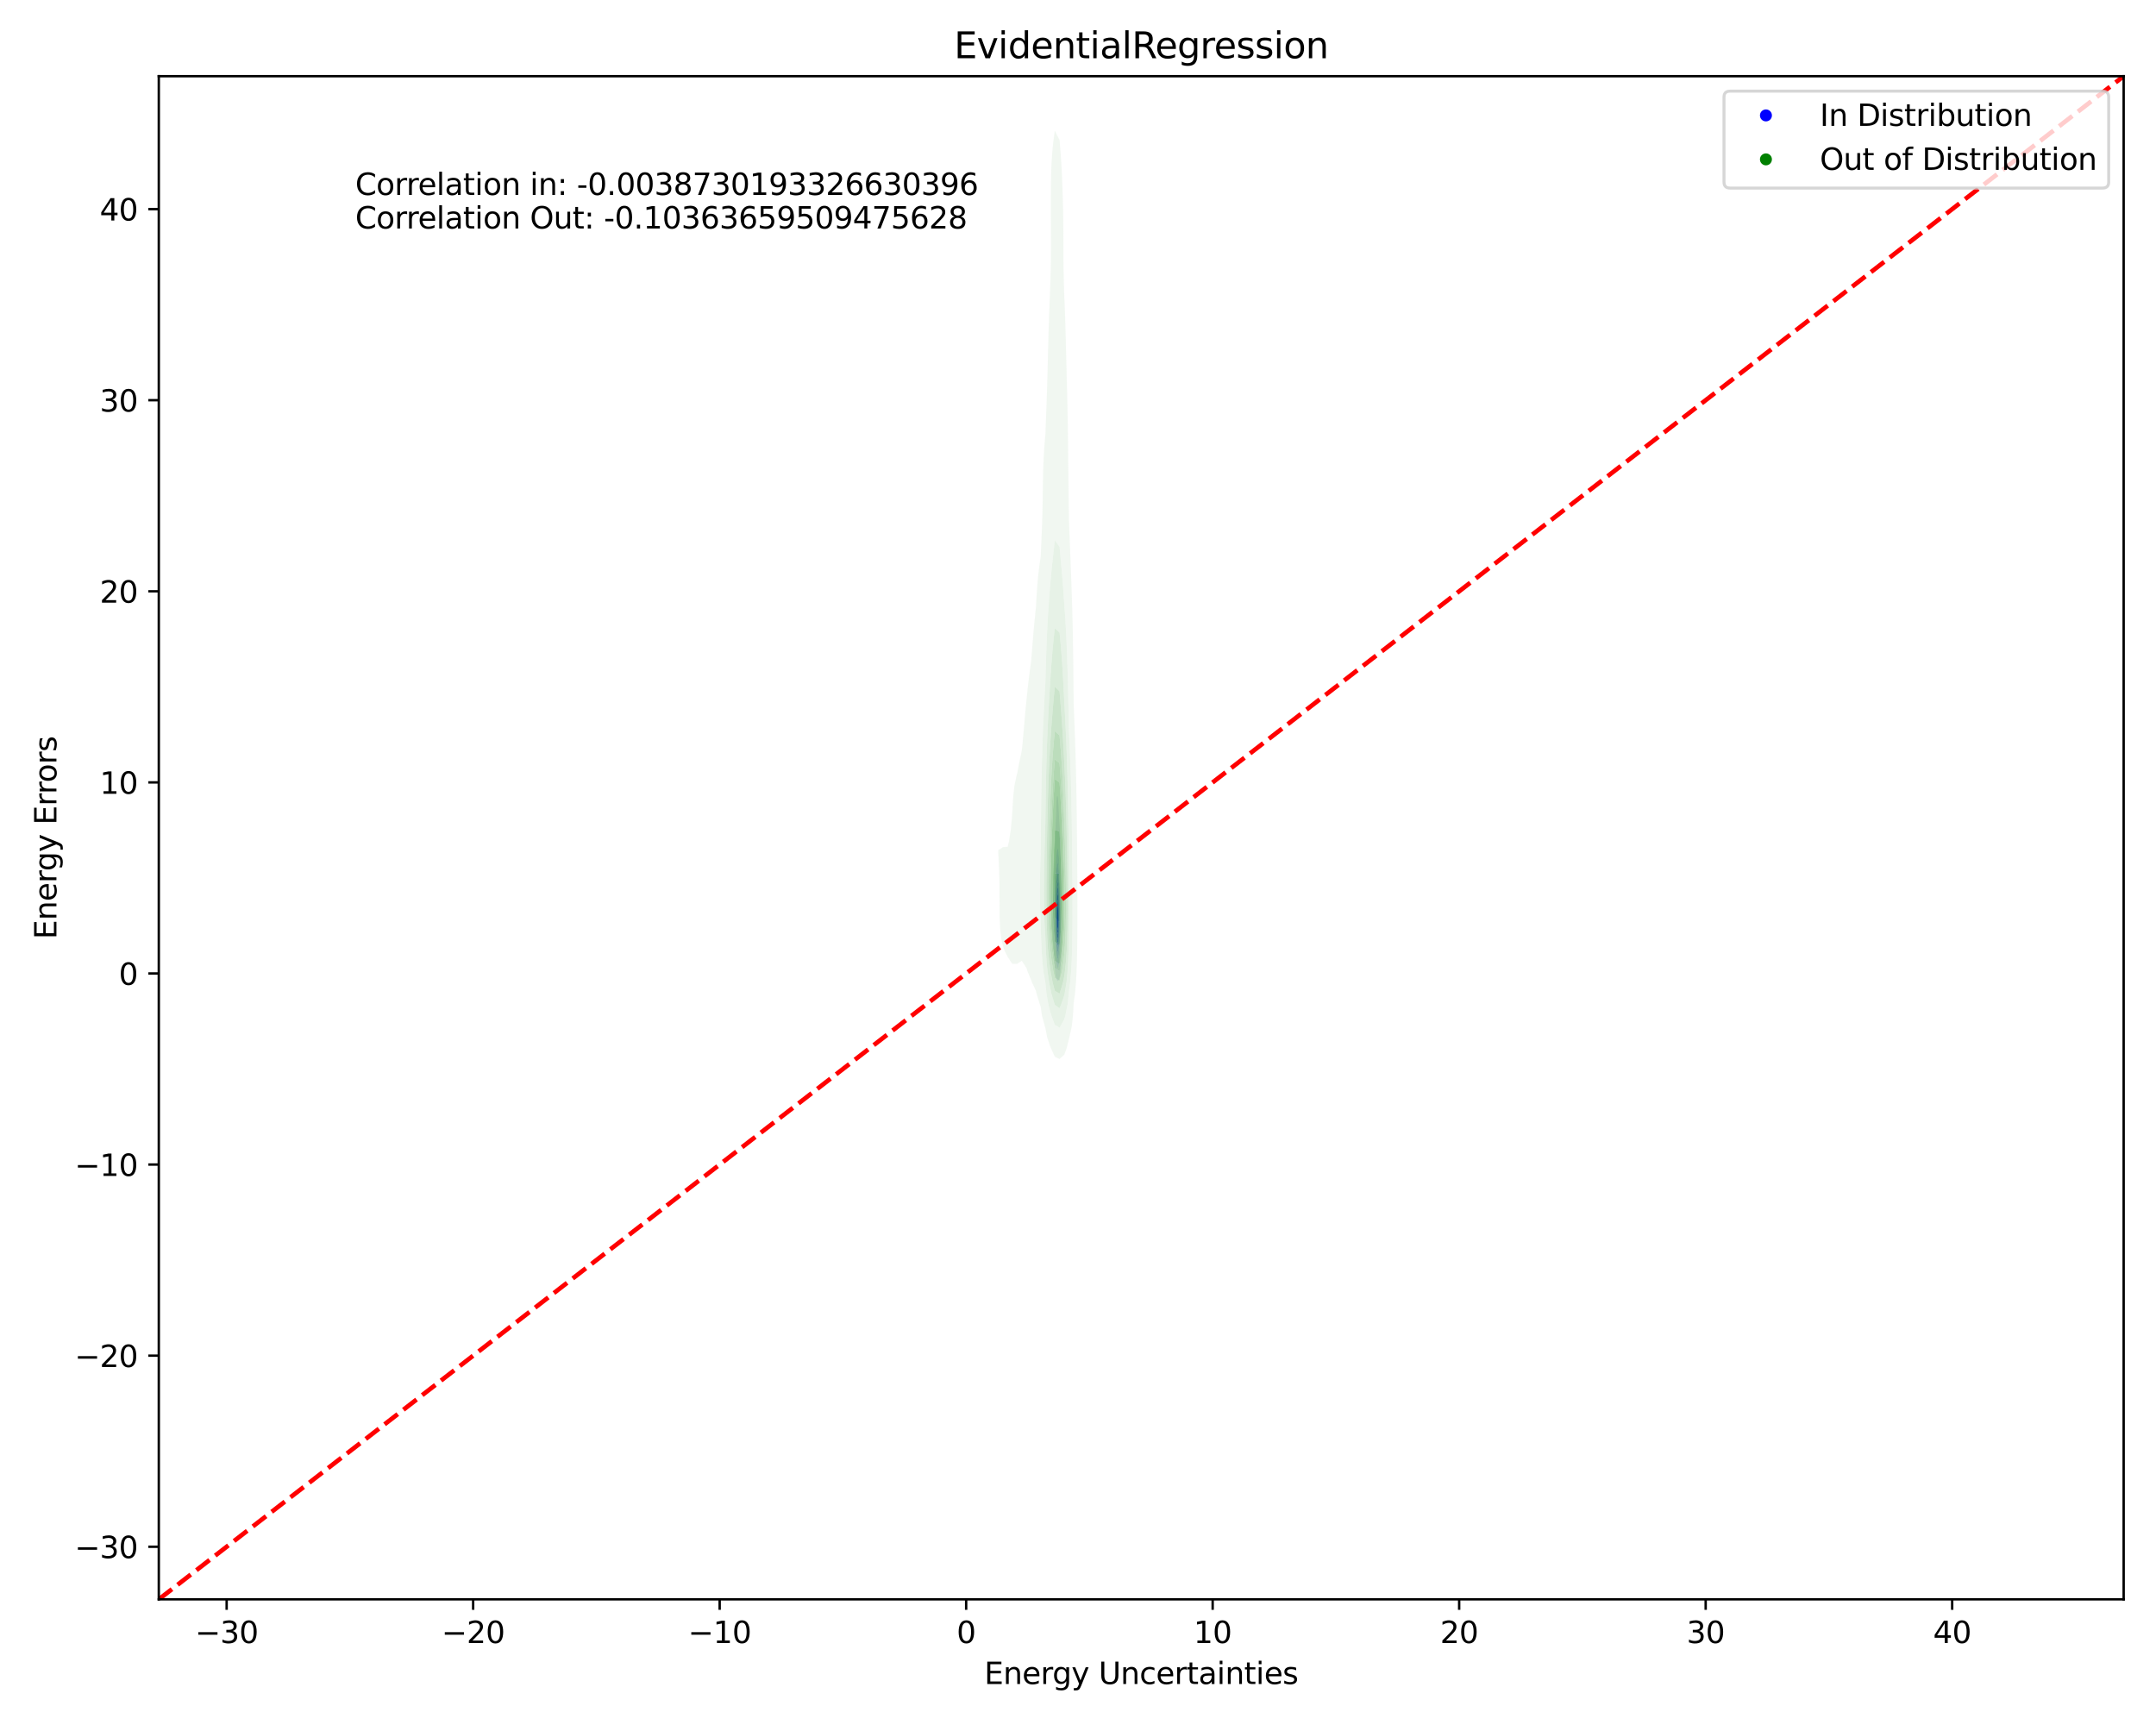 <?xml version="1.0" encoding="utf-8" standalone="no"?>
<!DOCTYPE svg PUBLIC "-//W3C//DTD SVG 1.1//EN"
  "http://www.w3.org/Graphics/SVG/1.1/DTD/svg11.dtd">
<svg xmlns:xlink="http://www.w3.org/1999/xlink" width="720pt" height="576pt" viewBox="0 0 720 576" xmlns="http://www.w3.org/2000/svg" version="1.1">
 <defs>
  <style type="text/css">*{stroke-linejoin: round; stroke-linecap: butt}</style>
 </defs>
 <g id="figure_1">
  <g id="patch_1">
   <path d="M 0 576 
L 720 576 
L 720 0 
L 0 0 
z
" style="fill: #ffffff"/>
  </g>
  <g id="axes_1">
   <g id="patch_2">
    <path d="M 53.03 534.04 
L 709.2 534.04 
L 709.2 25.44 
L 53.03 25.44 
z
" style="fill: #ffffff"/>
   </g>
   <g id="QuadContourSet_1">
    <path d="M 352.95 327.323 
L 353.222 327.595 
L 353.494 327.406 
L 353.606 327.14 
L 353.767 326.688 
L 353.814 326.505 
L 353.946 325.869 
L 354.031 325.233 
L 354.039 325.162 
L 354.121 324.598 
L 354.186 323.962 
L 354.232 323.327 
L 354.265 322.691 
L 354.29 322.056 
L 354.31 321.42 
L 354.311 321.375 
L 354.349 320.785 
L 354.383 320.149 
L 354.412 319.514 
L 354.437 318.878 
L 354.459 318.243 
L 354.478 317.607 
L 354.495 316.972 
L 354.51 316.336 
L 354.523 315.7 
L 354.535 315.065 
L 354.546 314.429 
L 354.555 313.794 
L 354.562 313.158 
L 354.569 312.523 
L 354.575 311.887 
L 354.579 311.252 
L 354.583 310.616 
L 354.583 310.589 
L 354.597 309.981 
L 354.607 309.345 
L 354.614 308.71 
L 354.618 308.074 
L 354.619 307.439 
L 354.617 306.803 
L 354.612 306.167 
L 354.605 305.532 
L 354.596 304.896 
L 354.586 304.261 
L 354.583 304.114 
L 354.581 303.625 
L 354.579 302.99 
L 354.576 302.354 
L 354.573 301.719 
L 354.57 301.083 
L 354.566 300.448 
L 354.562 299.812 
L 354.556 299.177 
L 354.55 298.541 
L 354.542 297.906 
L 354.534 297.27 
L 354.525 296.634 
L 354.515 295.999 
L 354.505 295.363 
L 354.494 294.728 
L 354.482 294.092 
L 354.468 293.457 
L 354.452 292.821 
L 354.434 292.186 
L 354.415 291.55 
L 354.393 290.915 
L 354.369 290.279 
L 354.343 289.644 
L 354.315 289.008 
L 354.311 288.921 
L 354.302 288.373 
L 354.29 287.737 
L 354.277 287.101 
L 354.263 286.466 
L 354.248 285.83 
L 354.232 285.195 
L 354.216 284.559 
L 354.199 283.924 
L 354.184 283.288 
L 354.168 282.653 
L 354.151 282.017 
L 354.131 281.382 
L 354.108 280.746 
L 354.079 280.111 
L 354.044 279.475 
L 354.039 279.392 
L 354.018 278.84 
L 353.989 278.204 
L 353.956 277.569 
L 353.919 276.933 
L 353.877 276.297 
L 353.832 275.662 
L 353.785 275.026 
L 353.767 274.769 
L 353.746 274.391 
L 353.712 273.755 
L 353.679 273.12 
L 353.647 272.484 
L 353.615 271.849 
L 353.583 271.213 
L 353.553 270.578 
L 353.522 269.942 
L 353.494 269.354 
L 353.491 269.307 
L 353.451 268.671 
L 353.411 268.036 
L 353.367 267.4 
L 353.316 266.764 
L 353.255 266.129 
L 353.222 265.854 
L 352.95 265.945 
L 352.928 266.129 
L 352.869 266.764 
L 352.828 267.4 
L 352.802 268.036 
L 352.784 268.671 
L 352.772 269.307 
L 352.76 269.942 
L 352.747 270.578 
L 352.731 271.213 
L 352.71 271.849 
L 352.685 272.484 
L 352.678 272.644 
L 352.653 273.12 
L 352.617 273.755 
L 352.581 274.391 
L 352.545 275.026 
L 352.512 275.662 
L 352.483 276.297 
L 352.458 276.933 
L 352.437 277.569 
L 352.421 278.204 
L 352.408 278.84 
L 352.405 279.023 
L 352.392 279.475 
L 352.375 280.111 
L 352.357 280.746 
L 352.337 281.382 
L 352.313 282.017 
L 352.286 282.653 
L 352.258 283.288 
L 352.23 283.924 
L 352.203 284.559 
L 352.179 285.195 
L 352.158 285.83 
L 352.141 286.466 
L 352.133 286.792 
L 352.114 287.101 
L 352.08 287.737 
L 352.051 288.373 
L 352.025 289.008 
L 352.003 289.644 
L 351.982 290.279 
L 351.964 290.915 
L 351.948 291.55 
L 351.935 292.186 
L 351.925 292.821 
L 351.915 293.457 
L 351.907 294.092 
L 351.899 294.728 
L 351.891 295.363 
L 351.881 295.999 
L 351.872 296.634 
L 351.862 297.27 
L 351.861 297.362 
L 351.824 297.906 
L 351.787 298.541 
L 351.756 299.177 
L 351.733 299.812 
L 351.715 300.448 
L 351.701 301.083 
L 351.687 301.719 
L 351.672 302.354 
L 351.654 302.99 
L 351.634 303.625 
L 351.611 304.261 
L 351.589 304.896 
L 351.589 304.896 
L 351.536 305.532 
L 351.497 306.167 
L 351.47 306.803 
L 351.454 307.439 
L 351.447 308.074 
L 351.448 308.71 
L 351.457 309.345 
L 351.476 309.981 
L 351.506 310.616 
L 351.546 311.252 
L 351.589 311.801 
L 351.592 311.887 
L 351.617 312.523 
L 351.644 313.158 
L 351.674 313.794 
L 351.709 314.429 
L 351.75 315.065 
L 351.806 315.7 
L 351.861 316.181 
L 351.865 316.336 
L 351.886 316.972 
L 351.911 317.607 
L 351.94 318.243 
L 351.975 318.878 
L 352.014 319.514 
L 352.058 320.149 
L 352.109 320.785 
L 352.133 321.065 
L 352.145 321.42 
L 352.169 322.056 
L 352.201 322.691 
L 352.242 323.327 
L 352.297 323.962 
L 352.375 324.598 
L 352.405 324.806 
L 352.449 325.233 
L 352.54 325.869 
L 352.678 326.49 
L 352.682 326.505 
L 352.88 327.14 
z
M 352.97 322.691 
L 352.95 322.637 
L 352.859 322.056 
L 352.781 321.42 
L 352.72 320.785 
L 352.678 320.265 
L 352.668 320.149 
L 352.618 319.514 
L 352.576 318.878 
L 352.539 318.243 
L 352.505 317.607 
L 352.475 316.972 
L 352.447 316.336 
L 352.422 315.7 
L 352.405 315.227 
L 352.394 315.065 
L 352.353 314.429 
L 352.318 313.794 
L 352.288 313.158 
L 352.263 312.523 
L 352.243 311.887 
L 352.226 311.252 
L 352.213 310.616 
L 352.203 309.981 
L 352.195 309.345 
L 352.188 308.71 
L 352.184 308.074 
L 352.181 307.439 
L 352.18 306.803 
L 352.181 306.167 
L 352.183 305.532 
L 352.186 304.896 
L 352.191 304.261 
L 352.197 303.625 
L 352.203 302.99 
L 352.211 302.354 
L 352.219 301.719 
L 352.227 301.083 
L 352.236 300.448 
L 352.246 299.812 
L 352.257 299.177 
L 352.27 298.541 
L 352.285 297.906 
L 352.302 297.27 
L 352.321 296.634 
L 352.343 295.999 
L 352.368 295.363 
L 352.395 294.728 
L 352.405 294.504 
L 352.416 294.092 
L 352.432 293.457 
L 352.449 292.821 
L 352.466 292.186 
L 352.485 291.55 
L 352.504 290.915 
L 352.525 290.279 
L 352.547 289.644 
L 352.573 289.008 
L 352.603 288.373 
L 352.638 287.737 
L 352.678 287.133 
L 352.68 287.101 
L 352.725 286.466 
L 352.776 285.83 
L 352.834 285.195 
L 352.898 284.559 
L 352.95 284.067 
L 352.995 283.924 
L 353.18 283.288 
L 353.222 283.135 
L 353.255 283.288 
L 353.384 283.924 
L 353.494 284.559 
L 353.494 284.559 
L 353.552 285.195 
L 353.604 285.83 
L 353.651 286.466 
L 353.692 287.101 
L 353.73 287.737 
L 353.764 288.373 
L 353.767 288.432 
L 353.802 289.008 
L 353.837 289.644 
L 353.87 290.279 
L 353.9 290.915 
L 353.927 291.55 
L 353.952 292.186 
L 353.974 292.821 
L 353.994 293.457 
L 354.012 294.092 
L 354.029 294.728 
L 354.039 295.142 
L 354.049 295.363 
L 354.076 295.999 
L 354.101 296.634 
L 354.124 297.27 
L 354.145 297.906 
L 354.163 298.541 
L 354.179 299.177 
L 354.192 299.812 
L 354.203 300.448 
L 354.213 301.083 
L 354.221 301.719 
L 354.228 302.354 
L 354.235 302.99 
L 354.242 303.625 
L 354.248 304.261 
L 354.254 304.896 
L 354.26 305.532 
L 354.264 306.167 
L 354.267 306.803 
L 354.268 307.439 
L 354.268 308.074 
L 354.266 308.71 
L 354.262 309.345 
L 354.256 309.981 
L 354.248 310.616 
L 354.238 311.252 
L 354.225 311.887 
L 354.21 312.523 
L 354.191 313.158 
L 354.169 313.794 
L 354.144 314.429 
L 354.114 315.065 
L 354.08 315.7 
L 354.042 316.336 
L 354.039 316.384 
L 354.015 316.972 
L 353.987 317.607 
L 353.954 318.243 
L 353.917 318.878 
L 353.875 319.514 
L 353.825 320.149 
L 353.767 320.785 
L 353.767 320.786 
L 353.701 321.42 
L 353.618 322.056 
L 353.513 322.691 
L 353.494 322.791 
L 353.222 323.301 
z
" clip-path="url(#p8ab1bc2f8b)" style="fill: #e6e6f3"/>
    <path d="M 353.222 323.301 
L 353.494 322.791 
L 353.513 322.691 
L 353.618 322.056 
L 353.701 321.42 
L 353.767 320.786 
L 353.767 320.785 
L 353.825 320.149 
L 353.875 319.514 
L 353.917 318.878 
L 353.954 318.243 
L 353.987 317.607 
L 354.015 316.972 
L 354.039 316.384 
L 354.042 316.336 
L 354.08 315.7 
L 354.114 315.065 
L 354.144 314.429 
L 354.169 313.794 
L 354.191 313.158 
L 354.21 312.523 
L 354.225 311.887 
L 354.238 311.252 
L 354.248 310.616 
L 354.256 309.981 
L 354.262 309.345 
L 354.266 308.71 
L 354.268 308.074 
L 354.268 307.439 
L 354.267 306.803 
L 354.264 306.167 
L 354.26 305.532 
L 354.254 304.896 
L 354.248 304.261 
L 354.242 303.625 
L 354.235 302.99 
L 354.228 302.354 
L 354.221 301.719 
L 354.213 301.083 
L 354.203 300.448 
L 354.192 299.812 
L 354.179 299.177 
L 354.163 298.541 
L 354.145 297.906 
L 354.124 297.27 
L 354.101 296.634 
L 354.076 295.999 
L 354.049 295.363 
L 354.039 295.142 
L 354.029 294.728 
L 354.012 294.092 
L 353.994 293.457 
L 353.974 292.821 
L 353.952 292.186 
L 353.927 291.55 
L 353.9 290.915 
L 353.87 290.279 
L 353.837 289.644 
L 353.802 289.008 
L 353.767 288.432 
L 353.764 288.373 
L 353.73 287.737 
L 353.692 287.101 
L 353.651 286.466 
L 353.604 285.83 
L 353.552 285.195 
L 353.494 284.559 
L 353.494 284.559 
L 353.384 283.924 
L 353.255 283.288 
L 353.222 283.135 
L 353.18 283.288 
L 352.995 283.924 
L 352.95 284.067 
L 352.898 284.559 
L 352.834 285.195 
L 352.776 285.83 
L 352.725 286.466 
L 352.68 287.101 
L 352.678 287.133 
L 352.638 287.737 
L 352.603 288.373 
L 352.573 289.008 
L 352.547 289.644 
L 352.525 290.279 
L 352.504 290.915 
L 352.485 291.55 
L 352.466 292.186 
L 352.449 292.821 
L 352.432 293.457 
L 352.416 294.092 
L 352.405 294.504 
L 352.395 294.728 
L 352.368 295.363 
L 352.343 295.999 
L 352.321 296.634 
L 352.302 297.27 
L 352.285 297.906 
L 352.27 298.541 
L 352.257 299.177 
L 352.246 299.812 
L 352.236 300.448 
L 352.227 301.083 
L 352.219 301.719 
L 352.211 302.354 
L 352.203 302.99 
L 352.197 303.625 
L 352.191 304.261 
L 352.186 304.896 
L 352.183 305.532 
L 352.181 306.167 
L 352.18 306.803 
L 352.181 307.439 
L 352.184 308.074 
L 352.188 308.71 
L 352.195 309.345 
L 352.203 309.981 
L 352.213 310.616 
L 352.226 311.252 
L 352.243 311.887 
L 352.263 312.523 
L 352.288 313.158 
L 352.318 313.794 
L 352.353 314.429 
L 352.394 315.065 
L 352.405 315.227 
L 352.422 315.7 
L 352.447 316.336 
L 352.475 316.972 
L 352.505 317.607 
L 352.539 318.243 
L 352.576 318.878 
L 352.618 319.514 
L 352.668 320.149 
L 352.678 320.265 
L 352.72 320.785 
L 352.781 321.42 
L 352.859 322.056 
L 352.95 322.637 
L 352.97 322.691 
z
M 353.174 320.149 
L 352.999 319.514 
L 352.95 319.323 
L 352.901 318.878 
L 352.836 318.243 
L 352.779 317.607 
L 352.727 316.972 
L 352.681 316.336 
L 352.678 316.294 
L 352.631 315.7 
L 352.587 315.065 
L 352.549 314.429 
L 352.517 313.794 
L 352.49 313.158 
L 352.468 312.523 
L 352.45 311.887 
L 352.435 311.252 
L 352.423 310.616 
L 352.413 309.981 
L 352.405 309.345 
L 352.405 309.345 
L 352.392 308.71 
L 352.382 308.074 
L 352.375 307.439 
L 352.371 306.803 
L 352.369 306.167 
L 352.371 305.532 
L 352.375 304.896 
L 352.382 304.261 
L 352.392 303.625 
L 352.404 302.99 
L 352.405 302.914 
L 352.411 302.354 
L 352.419 301.719 
L 352.427 301.083 
L 352.437 300.448 
L 352.447 299.812 
L 352.459 299.177 
L 352.472 298.541 
L 352.487 297.906 
L 352.504 297.27 
L 352.523 296.634 
L 352.545 295.999 
L 352.57 295.363 
L 352.597 294.728 
L 352.628 294.092 
L 352.66 293.457 
L 352.678 293.127 
L 352.693 292.821 
L 352.725 292.186 
L 352.758 291.55 
L 352.794 290.915 
L 352.832 290.279 
L 352.874 289.644 
L 352.921 289.008 
L 352.95 288.657 
L 353.028 288.373 
L 353.222 287.746 
L 353.327 288.373 
L 353.423 289.008 
L 353.494 289.514 
L 353.505 289.644 
L 353.554 290.279 
L 353.599 290.915 
L 353.641 291.55 
L 353.679 292.186 
L 353.714 292.821 
L 353.746 293.457 
L 353.767 293.894 
L 353.777 294.092 
L 353.81 294.728 
L 353.841 295.363 
L 353.869 295.999 
L 353.896 296.634 
L 353.92 297.27 
L 353.942 297.906 
L 353.961 298.541 
L 353.977 299.177 
L 353.992 299.812 
L 354.004 300.448 
L 354.014 301.083 
L 354.023 301.719 
L 354.03 302.354 
L 354.038 302.99 
L 354.039 303.073 
L 354.05 303.625 
L 354.063 304.261 
L 354.075 304.896 
L 354.085 305.532 
L 354.094 306.167 
L 354.099 306.803 
L 354.102 307.439 
L 354.101 308.074 
L 354.097 308.71 
L 354.089 309.345 
L 354.077 309.981 
L 354.062 310.616 
L 354.041 311.252 
L 354.039 311.32 
L 354.026 311.887 
L 354.009 312.523 
L 353.988 313.158 
L 353.962 313.794 
L 353.933 314.429 
L 353.898 315.065 
L 353.858 315.7 
L 353.812 316.336 
L 353.767 316.901 
L 353.761 316.972 
L 353.706 317.607 
L 353.644 318.243 
L 353.574 318.878 
L 353.495 319.514 
L 353.494 319.517 
L 353.282 320.149 
L 353.222 320.312 
z
" clip-path="url(#p8ab1bc2f8b)" style="fill: #cfcff4"/>
    <path d="M 353.222 320.312 
L 353.282 320.149 
L 353.494 319.517 
L 353.495 319.514 
L 353.574 318.878 
L 353.644 318.243 
L 353.706 317.607 
L 353.761 316.972 
L 353.767 316.901 
L 353.812 316.336 
L 353.858 315.7 
L 353.898 315.065 
L 353.933 314.429 
L 353.962 313.794 
L 353.988 313.158 
L 354.009 312.523 
L 354.026 311.887 
L 354.039 311.32 
L 354.041 311.252 
L 354.062 310.616 
L 354.077 309.981 
L 354.089 309.345 
L 354.097 308.71 
L 354.101 308.074 
L 354.102 307.439 
L 354.099 306.803 
L 354.094 306.167 
L 354.085 305.532 
L 354.075 304.896 
L 354.063 304.261 
L 354.05 303.625 
L 354.039 303.073 
L 354.038 302.99 
L 354.03 302.354 
L 354.023 301.719 
L 354.014 301.083 
L 354.004 300.448 
L 353.992 299.812 
L 353.977 299.177 
L 353.961 298.541 
L 353.942 297.906 
L 353.92 297.27 
L 353.896 296.634 
L 353.869 295.999 
L 353.841 295.363 
L 353.81 294.728 
L 353.777 294.092 
L 353.767 293.894 
L 353.746 293.457 
L 353.714 292.821 
L 353.679 292.186 
L 353.641 291.55 
L 353.599 290.915 
L 353.554 290.279 
L 353.505 289.644 
L 353.494 289.514 
L 353.423 289.008 
L 353.327 288.373 
L 353.222 287.746 
L 353.028 288.373 
L 352.95 288.657 
L 352.921 289.008 
L 352.874 289.644 
L 352.832 290.279 
L 352.794 290.915 
L 352.758 291.55 
L 352.725 292.186 
L 352.693 292.821 
L 352.678 293.127 
L 352.66 293.457 
L 352.628 294.092 
L 352.597 294.728 
L 352.57 295.363 
L 352.545 295.999 
L 352.523 296.634 
L 352.504 297.27 
L 352.487 297.906 
L 352.472 298.541 
L 352.459 299.177 
L 352.447 299.812 
L 352.437 300.448 
L 352.427 301.083 
L 352.419 301.719 
L 352.411 302.354 
L 352.405 302.914 
L 352.404 302.99 
L 352.392 303.625 
L 352.382 304.261 
L 352.375 304.896 
L 352.371 305.532 
L 352.369 306.167 
L 352.371 306.803 
L 352.375 307.439 
L 352.382 308.074 
L 352.392 308.71 
L 352.405 309.345 
L 352.405 309.345 
L 352.413 309.981 
L 352.423 310.616 
L 352.435 311.252 
L 352.45 311.887 
L 352.468 312.523 
L 352.49 313.158 
L 352.517 313.794 
L 352.549 314.429 
L 352.587 315.065 
L 352.631 315.7 
L 352.678 316.294 
L 352.681 316.336 
L 352.727 316.972 
L 352.779 317.607 
L 352.836 318.243 
L 352.901 318.878 
L 352.95 319.323 
L 352.999 319.514 
L 353.174 320.149 
z
M 353.1 317.607 
L 352.95 317.03 
L 352.943 316.972 
L 352.873 316.336 
L 352.811 315.7 
L 352.756 315.065 
L 352.71 314.429 
L 352.678 313.923 
L 352.669 313.794 
L 352.629 313.158 
L 352.597 312.523 
L 352.57 311.887 
L 352.549 311.252 
L 352.531 310.616 
L 352.517 309.981 
L 352.506 309.345 
L 352.496 308.71 
L 352.489 308.074 
L 352.483 307.439 
L 352.48 306.803 
L 352.478 306.167 
L 352.479 305.532 
L 352.482 304.896 
L 352.487 304.261 
L 352.494 303.625 
L 352.503 302.99 
L 352.513 302.354 
L 352.525 301.719 
L 352.538 301.083 
L 352.553 300.448 
L 352.569 299.812 
L 352.587 299.177 
L 352.607 298.541 
L 352.629 297.906 
L 352.654 297.27 
L 352.678 296.745 
L 352.682 296.634 
L 352.711 295.999 
L 352.744 295.363 
L 352.781 294.728 
L 352.821 294.092 
L 352.864 293.457 
L 352.909 292.821 
L 352.95 292.282 
L 352.97 292.186 
L 353.107 291.55 
L 353.222 291.056 
L 353.3 291.55 
L 353.397 292.186 
L 353.488 292.821 
L 353.494 292.865 
L 353.538 293.457 
L 353.582 294.092 
L 353.622 294.728 
L 353.66 295.363 
L 353.695 295.999 
L 353.727 296.634 
L 353.757 297.27 
L 353.767 297.492 
L 353.787 297.906 
L 353.815 298.541 
L 353.839 299.177 
L 353.86 299.812 
L 353.878 300.448 
L 353.893 301.083 
L 353.906 301.719 
L 353.918 302.354 
L 353.93 302.99 
L 353.94 303.625 
L 353.951 304.261 
L 353.96 304.896 
L 353.968 305.532 
L 353.974 306.167 
L 353.979 306.803 
L 353.98 307.439 
L 353.979 308.074 
L 353.976 308.71 
L 353.969 309.345 
L 353.959 309.981 
L 353.945 310.616 
L 353.928 311.252 
L 353.907 311.887 
L 353.881 312.523 
L 353.849 313.158 
L 353.812 313.794 
L 353.767 314.429 
L 353.767 314.429 
L 353.719 315.065 
L 353.663 315.7 
L 353.598 316.336 
L 353.524 316.972 
L 353.494 317.215 
L 353.371 317.607 
L 353.222 318.055 
z
" clip-path="url(#p8ab1bc2f8b)" style="fill: #b8b8f6"/>
    <path d="M 353.222 318.055 
L 353.371 317.607 
L 353.494 317.215 
L 353.524 316.972 
L 353.598 316.336 
L 353.663 315.7 
L 353.719 315.065 
L 353.767 314.429 
L 353.767 314.429 
L 353.812 313.794 
L 353.849 313.158 
L 353.881 312.523 
L 353.907 311.887 
L 353.928 311.252 
L 353.945 310.616 
L 353.959 309.981 
L 353.969 309.345 
L 353.976 308.71 
L 353.979 308.074 
L 353.98 307.439 
L 353.979 306.803 
L 353.974 306.167 
L 353.968 305.532 
L 353.96 304.896 
L 353.951 304.261 
L 353.94 303.625 
L 353.93 302.99 
L 353.918 302.354 
L 353.906 301.719 
L 353.893 301.083 
L 353.878 300.448 
L 353.86 299.812 
L 353.839 299.177 
L 353.815 298.541 
L 353.787 297.906 
L 353.767 297.492 
L 353.757 297.27 
L 353.727 296.634 
L 353.695 295.999 
L 353.66 295.363 
L 353.622 294.728 
L 353.582 294.092 
L 353.538 293.457 
L 353.494 292.865 
L 353.488 292.821 
L 353.397 292.186 
L 353.3 291.55 
L 353.222 291.056 
L 353.107 291.55 
L 352.97 292.186 
L 352.95 292.282 
L 352.909 292.821 
L 352.864 293.457 
L 352.821 294.092 
L 352.781 294.728 
L 352.744 295.363 
L 352.711 295.999 
L 352.682 296.634 
L 352.678 296.745 
L 352.654 297.27 
L 352.629 297.906 
L 352.607 298.541 
L 352.587 299.177 
L 352.569 299.812 
L 352.553 300.448 
L 352.538 301.083 
L 352.525 301.719 
L 352.513 302.354 
L 352.503 302.99 
L 352.494 303.625 
L 352.487 304.261 
L 352.482 304.896 
L 352.479 305.532 
L 352.478 306.167 
L 352.48 306.803 
L 352.483 307.439 
L 352.489 308.074 
L 352.496 308.71 
L 352.506 309.345 
L 352.517 309.981 
L 352.531 310.616 
L 352.549 311.252 
L 352.57 311.887 
L 352.597 312.523 
L 352.629 313.158 
L 352.669 313.794 
L 352.678 313.923 
L 352.71 314.429 
L 352.756 315.065 
L 352.811 315.7 
L 352.873 316.336 
L 352.943 316.972 
L 352.95 317.03 
L 353.1 317.607 
z
M 353.115 315.7 
L 352.95 315.065 
L 352.95 315.065 
L 352.884 314.429 
L 352.829 313.794 
L 352.783 313.158 
L 352.746 312.523 
L 352.715 311.887 
L 352.69 311.252 
L 352.678 310.864 
L 352.668 310.616 
L 352.649 309.981 
L 352.632 309.345 
L 352.619 308.71 
L 352.608 308.074 
L 352.6 307.439 
L 352.594 306.803 
L 352.592 306.167 
L 352.593 305.532 
L 352.597 304.896 
L 352.604 304.261 
L 352.614 303.625 
L 352.626 302.99 
L 352.641 302.354 
L 352.659 301.719 
L 352.678 301.101 
L 352.678 301.083 
L 352.697 300.448 
L 352.718 299.812 
L 352.74 299.177 
L 352.766 298.541 
L 352.794 297.906 
L 352.826 297.27 
L 352.863 296.634 
L 352.904 295.999 
L 352.95 295.363 
L 352.95 295.363 
L 353.088 294.728 
L 353.222 294.149 
L 353.315 294.728 
L 353.409 295.363 
L 353.494 295.98 
L 353.496 295.999 
L 353.541 296.634 
L 353.582 297.27 
L 353.618 297.906 
L 353.651 298.541 
L 353.679 299.177 
L 353.704 299.812 
L 353.726 300.448 
L 353.744 301.083 
L 353.76 301.719 
L 353.767 301.988 
L 353.777 302.354 
L 353.793 302.99 
L 353.808 303.625 
L 353.822 304.261 
L 353.835 304.896 
L 353.846 305.532 
L 353.854 306.167 
L 353.859 306.803 
L 353.861 307.439 
L 353.859 308.074 
L 353.854 308.71 
L 353.844 309.345 
L 353.83 309.981 
L 353.811 310.616 
L 353.787 311.252 
L 353.767 311.684 
L 353.758 311.887 
L 353.724 312.523 
L 353.683 313.158 
L 353.635 313.794 
L 353.576 314.429 
L 353.507 315.065 
L 353.494 315.172 
L 353.344 315.7 
L 353.222 316.084 
z
" clip-path="url(#p8ab1bc2f8b)" style="fill: #9d9df7"/>
    <path d="M 353.222 316.084 
L 353.344 315.7 
L 353.494 315.172 
L 353.507 315.065 
L 353.576 314.429 
L 353.635 313.794 
L 353.683 313.158 
L 353.724 312.523 
L 353.758 311.887 
L 353.767 311.684 
L 353.787 311.252 
L 353.811 310.616 
L 353.83 309.981 
L 353.844 309.345 
L 353.854 308.71 
L 353.859 308.074 
L 353.861 307.439 
L 353.859 306.803 
L 353.854 306.167 
L 353.846 305.532 
L 353.835 304.896 
L 353.822 304.261 
L 353.808 303.625 
L 353.793 302.99 
L 353.777 302.354 
L 353.767 301.988 
L 353.76 301.719 
L 353.744 301.083 
L 353.726 300.448 
L 353.704 299.812 
L 353.679 299.177 
L 353.651 298.541 
L 353.618 297.906 
L 353.582 297.27 
L 353.541 296.634 
L 353.496 295.999 
L 353.494 295.98 
L 353.409 295.363 
L 353.315 294.728 
L 353.222 294.149 
L 353.088 294.728 
L 352.95 295.363 
L 352.95 295.363 
L 352.904 295.999 
L 352.863 296.634 
L 352.826 297.27 
L 352.794 297.906 
L 352.766 298.541 
L 352.74 299.177 
L 352.718 299.812 
L 352.697 300.448 
L 352.678 301.083 
L 352.678 301.101 
L 352.659 301.719 
L 352.641 302.354 
L 352.626 302.99 
L 352.614 303.625 
L 352.604 304.261 
L 352.597 304.896 
L 352.593 305.532 
L 352.592 306.167 
L 352.594 306.803 
L 352.6 307.439 
L 352.608 308.074 
L 352.619 308.71 
L 352.632 309.345 
L 352.649 309.981 
L 352.668 310.616 
L 352.678 310.864 
L 352.69 311.252 
L 352.715 311.887 
L 352.746 312.523 
L 352.783 313.158 
L 352.829 313.794 
L 352.884 314.429 
L 352.95 315.065 
L 352.95 315.065 
L 353.115 315.7 
z
M 353.075 314.429 
L 352.95 313.886 
L 352.941 313.794 
L 352.886 313.158 
L 352.841 312.523 
L 352.804 311.887 
L 352.775 311.252 
L 352.75 310.616 
L 352.73 309.981 
L 352.714 309.345 
L 352.701 308.71 
L 352.69 308.074 
L 352.681 307.439 
L 352.678 307.017 
L 352.676 306.803 
L 352.672 306.167 
L 352.673 305.532 
L 352.678 304.896 
L 352.678 304.896 
L 352.685 304.261 
L 352.696 303.625 
L 352.709 302.99 
L 352.725 302.354 
L 352.744 301.719 
L 352.765 301.083 
L 352.788 300.448 
L 352.814 299.812 
L 352.841 299.177 
L 352.872 298.541 
L 352.907 297.906 
L 352.946 297.27 
L 352.95 297.206 
L 353.055 296.634 
L 353.189 295.999 
L 353.222 295.853 
L 353.245 295.999 
L 353.34 296.634 
L 353.427 297.27 
L 353.494 297.802 
L 353.501 297.906 
L 353.54 298.541 
L 353.574 299.177 
L 353.604 299.812 
L 353.63 300.448 
L 353.652 301.083 
L 353.672 301.719 
L 353.69 302.354 
L 353.707 302.99 
L 353.723 303.625 
L 353.737 304.261 
L 353.75 304.896 
L 353.76 305.532 
L 353.767 306.009 
L 353.769 306.167 
L 353.775 306.803 
L 353.777 307.439 
L 353.774 308.074 
L 353.767 308.71 
L 353.767 308.739 
L 353.756 309.345 
L 353.741 309.981 
L 353.72 310.616 
L 353.694 311.252 
L 353.661 311.887 
L 353.621 312.523 
L 353.572 313.158 
L 353.512 313.794 
L 353.494 313.966 
L 353.38 314.429 
L 353.222 314.985 
z
" clip-path="url(#p8ab1bc2f8b)" style="fill: #8383f8"/>
    <path d="M 353.222 314.985 
L 353.38 314.429 
L 353.494 313.966 
L 353.512 313.794 
L 353.572 313.158 
L 353.621 312.523 
L 353.661 311.887 
L 353.694 311.252 
L 353.72 310.616 
L 353.741 309.981 
L 353.756 309.345 
L 353.767 308.739 
L 353.767 308.71 
L 353.774 308.074 
L 353.777 307.439 
L 353.775 306.803 
L 353.769 306.167 
L 353.767 306.009 
L 353.76 305.532 
L 353.75 304.896 
L 353.737 304.261 
L 353.723 303.625 
L 353.707 302.99 
L 353.69 302.354 
L 353.672 301.719 
L 353.652 301.083 
L 353.63 300.448 
L 353.604 299.812 
L 353.574 299.177 
L 353.54 298.541 
L 353.501 297.906 
L 353.494 297.802 
L 353.427 297.27 
L 353.34 296.634 
L 353.245 295.999 
L 353.222 295.853 
L 353.189 295.999 
L 353.055 296.634 
L 352.95 297.206 
L 352.946 297.27 
L 352.907 297.906 
L 352.872 298.541 
L 352.841 299.177 
L 352.814 299.812 
L 352.788 300.448 
L 352.765 301.083 
L 352.744 301.719 
L 352.725 302.354 
L 352.709 302.99 
L 352.696 303.625 
L 352.685 304.261 
L 352.678 304.896 
L 352.678 304.896 
L 352.673 305.532 
L 352.672 306.167 
L 352.676 306.803 
L 352.678 307.017 
L 352.681 307.439 
L 352.69 308.074 
L 352.701 308.71 
L 352.714 309.345 
L 352.73 309.981 
L 352.75 310.616 
L 352.775 311.252 
L 352.804 311.887 
L 352.841 312.523 
L 352.886 313.158 
L 352.941 313.794 
L 352.95 313.886 
L 353.075 314.429 
z
M 353.131 313.158 
L 353.008 312.523 
L 352.95 312.16 
L 352.931 311.887 
L 352.894 311.252 
L 352.864 310.616 
L 352.84 309.981 
L 352.82 309.345 
L 352.803 308.71 
L 352.79 308.074 
L 352.78 307.439 
L 352.774 306.803 
L 352.771 306.167 
L 352.772 305.532 
L 352.777 304.896 
L 352.787 304.261 
L 352.8 303.625 
L 352.818 302.99 
L 352.838 302.354 
L 352.862 301.719 
L 352.889 301.083 
L 352.918 300.448 
L 352.95 299.812 
L 352.95 299.812 
L 353.039 299.177 
L 353.139 298.541 
L 353.222 298.067 
L 353.285 298.541 
L 353.362 299.177 
L 353.431 299.812 
L 353.491 300.448 
L 353.494 300.483 
L 353.521 301.083 
L 353.547 301.719 
L 353.57 302.354 
L 353.591 302.99 
L 353.611 303.625 
L 353.628 304.261 
L 353.643 304.896 
L 353.655 305.532 
L 353.664 306.167 
L 353.669 306.803 
L 353.669 307.439 
L 353.665 308.074 
L 353.656 308.71 
L 353.642 309.345 
L 353.622 309.981 
L 353.596 310.616 
L 353.563 311.252 
L 353.523 311.887 
L 353.494 312.262 
L 353.449 312.523 
L 353.319 313.158 
L 353.222 313.562 
z
" clip-path="url(#p8ab1bc2f8b)" style="fill: #6a6afa"/>
    <path d="M 353.222 313.562 
L 353.319 313.158 
L 353.449 312.523 
L 353.494 312.262 
L 353.523 311.887 
L 353.563 311.252 
L 353.596 310.616 
L 353.622 309.981 
L 353.642 309.345 
L 353.656 308.71 
L 353.665 308.074 
L 353.669 307.439 
L 353.669 306.803 
L 353.664 306.167 
L 353.655 305.532 
L 353.643 304.896 
L 353.628 304.261 
L 353.611 303.625 
L 353.591 302.99 
L 353.57 302.354 
L 353.547 301.719 
L 353.521 301.083 
L 353.494 300.483 
L 353.491 300.448 
L 353.431 299.812 
L 353.362 299.177 
L 353.285 298.541 
L 353.222 298.067 
L 353.139 298.541 
L 353.039 299.177 
L 352.95 299.812 
L 352.95 299.812 
L 352.918 300.448 
L 352.889 301.083 
L 352.862 301.719 
L 352.838 302.354 
L 352.818 302.99 
L 352.8 303.625 
L 352.787 304.261 
L 352.777 304.896 
L 352.772 305.532 
L 352.771 306.167 
L 352.774 306.803 
L 352.78 307.439 
L 352.79 308.074 
L 352.803 308.71 
L 352.82 309.345 
L 352.84 309.981 
L 352.864 310.616 
L 352.894 311.252 
L 352.931 311.887 
L 352.95 312.16 
L 353.008 312.523 
L 353.131 313.158 
z
M 353.206 311.887 
L 353.109 311.252 
L 353.03 310.616 
L 352.966 309.981 
L 352.95 309.791 
L 352.933 309.345 
L 352.913 308.71 
L 352.898 308.074 
L 352.886 307.439 
L 352.878 306.803 
L 352.875 306.167 
L 352.877 305.532 
L 352.884 304.896 
L 352.896 304.261 
L 352.913 303.625 
L 352.934 302.99 
L 352.95 302.589 
L 352.976 302.354 
L 353.052 301.719 
L 353.135 301.083 
L 353.222 300.466 
L 353.287 301.083 
L 353.347 301.719 
L 353.399 302.354 
L 353.446 302.99 
L 353.488 303.625 
L 353.494 303.741 
L 353.511 304.261 
L 353.528 304.896 
L 353.542 305.532 
L 353.551 306.167 
L 353.556 306.803 
L 353.555 307.439 
L 353.548 308.074 
L 353.537 308.71 
L 353.519 309.345 
L 353.494 309.981 
L 353.494 309.981 
L 353.427 310.616 
L 353.343 311.252 
L 353.239 311.887 
L 353.222 311.976 
z
" clip-path="url(#p8ab1bc2f8b)" style="fill: #4a4afb"/>
    <path d="M 353.222 311.976 
L 353.239 311.887 
L 353.343 311.252 
L 353.427 310.616 
L 353.494 309.981 
L 353.494 309.981 
L 353.519 309.345 
L 353.537 308.71 
L 353.548 308.074 
L 353.555 307.439 
L 353.556 306.803 
L 353.551 306.167 
L 353.542 305.532 
L 353.528 304.896 
L 353.511 304.261 
L 353.494 303.741 
L 353.488 303.625 
L 353.446 302.99 
L 353.399 302.354 
L 353.347 301.719 
L 353.287 301.083 
L 353.222 300.466 
L 353.135 301.083 
L 353.052 301.719 
L 352.976 302.354 
L 352.95 302.589 
L 352.934 302.99 
L 352.913 303.625 
L 352.896 304.261 
L 352.884 304.896 
L 352.877 305.532 
L 352.875 306.167 
L 352.878 306.803 
L 352.886 307.439 
L 352.898 308.074 
L 352.913 308.71 
L 352.933 309.345 
L 352.95 309.791 
L 352.966 309.981 
L 353.03 310.616 
L 353.109 311.252 
L 353.206 311.887 
z
M 353.196 310.616 
L 353.125 309.981 
L 353.068 309.345 
L 353.02 308.71 
L 352.982 308.074 
L 352.953 307.439 
L 352.95 307.347 
L 352.943 306.803 
L 352.94 306.167 
L 352.942 305.532 
L 352.95 304.896 
L 352.95 304.896 
L 352.985 304.261 
L 353.036 303.625 
L 353.1 302.99 
L 353.174 302.354 
L 353.222 301.983 
L 353.257 302.354 
L 353.309 302.99 
L 353.355 303.625 
L 353.395 304.261 
L 353.428 304.896 
L 353.453 305.532 
L 353.47 306.167 
L 353.477 306.803 
L 353.474 307.439 
L 353.458 308.074 
L 353.428 308.71 
L 353.384 309.345 
L 353.325 309.981 
L 353.251 310.616 
L 353.222 310.818 
z
" clip-path="url(#p8ab1bc2f8b)" style="fill: #2f2ffd"/>
    <path d="M 353.222 310.818 
L 353.251 310.616 
L 353.325 309.981 
L 353.384 309.345 
L 353.428 308.71 
L 353.458 308.074 
L 353.474 307.439 
L 353.477 306.803 
L 353.47 306.167 
L 353.453 305.532 
L 353.428 304.896 
L 353.395 304.261 
L 353.355 303.625 
L 353.309 302.99 
L 353.257 302.354 
L 353.222 301.983 
L 353.174 302.354 
L 353.1 302.99 
L 353.036 303.625 
L 352.985 304.261 
L 352.95 304.896 
L 352.95 304.896 
L 352.942 305.532 
L 352.94 306.167 
L 352.943 306.803 
L 352.95 307.347 
L 352.953 307.439 
L 352.982 308.074 
L 353.02 308.71 
L 353.068 309.345 
L 353.125 309.981 
L 353.196 310.616 
z
" clip-path="url(#p8ab1bc2f8b)" style="fill: #1212fe"/>
   </g>
   <g id="QuadContourSet_2">
    <path d="M 352.261 352.863 
L 353.835 353.608 
L 355.408 352.183 
L 356.199 350.048 
L 356.982 346.859 
L 357.102 346.401 
L 357.918 342.754 
L 358.321 339.107 
L 358.531 335.459 
L 358.555 334.893 
L 358.991 331.812 
L 359.315 328.165 
L 359.513 324.517 
L 359.637 320.87 
L 359.714 317.223 
L 359.76 313.576 
L 359.787 309.928 
L 359.798 306.281 
L 359.799 302.634 
L 359.791 298.986 
L 359.776 295.339 
L 359.756 291.692 
L 359.732 288.045 
L 359.705 284.397 
L 359.674 280.75 
L 359.639 277.103 
L 359.6 273.455 
L 359.553 269.808 
L 359.499 266.161 
L 359.434 262.514 
L 359.357 258.866 
L 359.267 255.219 
L 359.164 251.572 
L 359.048 247.924 
L 358.919 244.277 
L 358.78 240.63 
L 358.63 236.983 
L 358.555 235.187 
L 358.54 233.335 
L 358.509 229.688 
L 358.474 226.041 
L 358.436 222.393 
L 358.391 218.746 
L 358.337 215.099 
L 358.272 211.452 
L 358.194 207.804 
L 358.101 204.157 
L 357.992 200.51 
L 357.87 196.862 
L 357.736 193.215 
L 357.595 189.568 
L 357.451 185.921 
L 357.307 182.273 
L 357.166 178.626 
L 357.028 174.979 
L 356.982 173.666 
L 356.949 171.331 
L 356.9 167.684 
L 356.852 164.037 
L 356.806 160.39 
L 356.763 156.742 
L 356.724 153.095 
L 356.687 149.448 
L 356.646 145.8 
L 356.596 142.153 
L 356.534 138.506 
L 356.458 134.859 
L 356.371 131.211 
L 356.278 127.564 
L 356.184 123.917 
L 356.092 120.269 
L 356.001 116.622 
L 355.907 112.975 
L 355.805 109.328 
L 355.688 105.68 
L 355.554 102.033 
L 355.409 98.386 
L 355.408 98.348 
L 355.292 94.738 
L 355.2 91.091 
L 355.145 87.444 
L 355.124 83.797 
L 355.118 80.149 
L 355.103 76.502 
L 355.065 72.855 
L 354.998 69.207 
L 354.903 65.56 
L 354.781 61.913 
L 354.628 58.266 
L 354.435 54.618 
L 354.192 50.971 
L 353.889 47.324 
L 353.835 46.727 
L 352.261 43.676 
L 351.754 47.324 
L 351.388 50.971 
L 351.155 54.618 
L 351.024 58.266 
L 350.958 61.913 
L 350.93 65.56 
L 350.926 69.207 
L 350.935 72.855 
L 350.952 76.502 
L 350.968 80.149 
L 350.967 83.797 
L 350.934 87.444 
L 350.86 91.091 
L 350.753 94.738 
L 350.688 96.59 
L 350.619 98.386 
L 350.473 102.033 
L 350.336 105.68 
L 350.214 109.328 
L 350.107 112.975 
L 350.012 116.622 
L 349.923 120.269 
L 349.833 123.917 
L 349.734 127.564 
L 349.624 131.211 
L 349.501 134.859 
L 349.366 138.506 
L 349.223 142.153 
L 349.114 144.875 
L 349.032 145.8 
L 348.741 149.448 
L 348.524 153.095 
L 348.38 156.742 
L 348.294 160.39 
L 348.241 164.037 
L 348.192 167.684 
L 348.121 171.331 
L 348.013 174.979 
L 347.866 178.626 
L 347.699 182.273 
L 347.541 185.839 
L 347.528 185.921 
L 346.998 189.568 
L 346.596 193.215 
L 346.304 196.862 
L 346.084 200.51 
L 345.967 202.724 
L 345.809 204.157 
L 345.433 207.804 
L 345.103 211.452 
L 344.802 215.099 
L 344.516 218.746 
L 344.394 220.286 
L 344.121 222.393 
L 343.648 226.041 
L 343.212 229.688 
L 342.841 233.335 
L 342.82 233.565 
L 342.473 236.983 
L 342.155 240.63 
L 341.845 244.277 
L 341.513 247.924 
L 341.247 250.534 
L 341.035 251.572 
L 340.249 255.219 
L 339.674 258.385 
L 339.521 258.866 
L 338.744 262.514 
L 338.356 266.161 
L 338.135 269.808 
L 338.1 270.518 
L 337.891 273.455 
L 337.545 277.103 
L 336.984 280.75 
L 336.527 282.737 
L 334.953 282.878 
L 333.38 283.866 
L 333.356 284.397 
L 333.38 284.88 
L 333.548 288.045 
L 333.7 291.692 
L 333.773 295.339 
L 333.796 298.986 
L 333.802 302.634 
L 333.838 306.281 
L 333.985 309.928 
L 334.398 313.576 
L 334.953 315.831 
L 335.38 317.223 
L 336.527 319.545 
L 337.379 320.87 
L 338.1 321.845 
L 339.674 321.823 
L 341.185 320.87 
L 341.247 320.824 
L 341.272 320.87 
L 342.82 323.313 
L 343.207 324.517 
L 344.394 327.336 
L 344.689 328.165 
L 345.967 330.863 
L 346.164 331.812 
L 347.28 335.459 
L 347.541 336.133 
L 347.965 339.107 
L 348.941 342.754 
L 349.114 343.301 
L 349.714 346.401 
L 350.688 349.344 
L 350.988 350.048 
z
M 353.279 342.754 
L 352.261 342.214 
L 351.103 339.107 
L 350.688 337.655 
L 350.123 335.459 
L 349.482 331.812 
L 349.114 328.197 
L 349.108 328.165 
L 348.475 324.517 
L 348.089 320.87 
L 347.845 317.223 
L 347.689 313.576 
L 347.588 309.928 
L 347.541 307.233 
L 347.482 306.281 
L 347.347 302.634 
L 347.29 298.986 
L 347.293 295.339 
L 347.342 291.692 
L 347.425 288.045 
L 347.533 284.397 
L 347.541 284.142 
L 347.57 280.75 
L 347.604 277.103 
L 347.642 273.455 
L 347.685 269.808 
L 347.735 266.161 
L 347.793 262.514 
L 347.862 258.866 
L 347.944 255.219 
L 348.041 251.572 
L 348.155 247.924 
L 348.288 244.277 
L 348.439 240.63 
L 348.608 236.983 
L 348.794 233.335 
L 348.998 229.688 
L 349.114 227.723 
L 349.159 226.041 
L 349.262 222.393 
L 349.379 218.746 
L 349.513 215.099 
L 349.668 211.452 
L 349.85 207.804 
L 350.061 204.157 
L 350.305 200.51 
L 350.586 196.862 
L 350.688 195.614 
L 350.899 193.215 
L 351.252 189.568 
L 351.642 185.921 
L 352.057 182.273 
L 352.261 180.421 
L 353.598 182.273 
L 353.835 182.569 
L 354.148 185.921 
L 354.477 189.568 
L 354.785 193.215 
L 355.069 196.862 
L 355.325 200.51 
L 355.408 201.736 
L 355.588 204.157 
L 355.831 207.804 
L 356.036 211.452 
L 356.207 215.099 
L 356.35 218.746 
L 356.472 222.393 
L 356.578 226.041 
L 356.672 229.688 
L 356.758 233.335 
L 356.838 236.983 
L 356.913 240.63 
L 356.982 244.277 
L 356.982 244.277 
L 357.158 247.924 
L 357.316 251.572 
L 357.456 255.219 
L 357.576 258.866 
L 357.678 262.514 
L 357.765 266.161 
L 357.838 269.808 
L 357.901 273.455 
L 357.955 277.103 
L 358.003 280.75 
L 358.046 284.397 
L 358.084 288.045 
L 358.117 291.692 
L 358.143 295.339 
L 358.162 298.986 
L 358.17 302.634 
L 358.165 306.281 
L 358.144 309.928 
L 358.099 313.576 
L 358.021 317.223 
L 357.895 320.87 
L 357.692 324.517 
L 357.365 328.165 
L 356.982 330.958 
L 356.915 331.812 
L 356.512 335.459 
L 355.765 339.107 
L 355.408 340.409 
L 354.074 342.754 
L 353.835 343.166 
z
" clip-path="url(#p8ab1bc2f8b)" style="fill: #e4f0e4; fill-opacity: 0.5"/>
    <path d="M 353.835 343.166 
L 354.074 342.754 
L 355.408 340.409 
L 355.765 339.107 
L 356.512 335.459 
L 356.915 331.812 
L 356.982 330.958 
L 357.365 328.165 
L 357.692 324.517 
L 357.895 320.87 
L 358.021 317.223 
L 358.099 313.576 
L 358.144 309.928 
L 358.165 306.281 
L 358.17 302.634 
L 358.162 298.986 
L 358.143 295.339 
L 358.117 291.692 
L 358.084 288.045 
L 358.046 284.397 
L 358.003 280.75 
L 357.955 277.103 
L 357.901 273.455 
L 357.838 269.808 
L 357.765 266.161 
L 357.678 262.514 
L 357.576 258.866 
L 357.456 255.219 
L 357.316 251.572 
L 357.158 247.924 
L 356.982 244.277 
L 356.982 244.277 
L 356.913 240.63 
L 356.838 236.983 
L 356.758 233.335 
L 356.672 229.688 
L 356.578 226.041 
L 356.472 222.393 
L 356.35 218.746 
L 356.207 215.099 
L 356.036 211.452 
L 355.831 207.804 
L 355.588 204.157 
L 355.408 201.736 
L 355.325 200.51 
L 355.069 196.862 
L 354.785 193.215 
L 354.477 189.568 
L 354.148 185.921 
L 353.835 182.569 
L 353.598 182.273 
L 352.261 180.421 
L 352.057 182.273 
L 351.642 185.921 
L 351.252 189.568 
L 350.899 193.215 
L 350.688 195.614 
L 350.586 196.862 
L 350.305 200.51 
L 350.061 204.157 
L 349.85 207.804 
L 349.668 211.452 
L 349.513 215.099 
L 349.379 218.746 
L 349.262 222.393 
L 349.159 226.041 
L 349.114 227.723 
L 348.998 229.688 
L 348.794 233.335 
L 348.608 236.983 
L 348.439 240.63 
L 348.288 244.277 
L 348.155 247.924 
L 348.041 251.572 
L 347.944 255.219 
L 347.862 258.866 
L 347.793 262.514 
L 347.735 266.161 
L 347.685 269.808 
L 347.642 273.455 
L 347.604 277.103 
L 347.57 280.75 
L 347.541 284.142 
L 347.533 284.397 
L 347.425 288.045 
L 347.342 291.692 
L 347.293 295.339 
L 347.29 298.986 
L 347.347 302.634 
L 347.482 306.281 
L 347.541 307.233 
L 347.588 309.928 
L 347.689 313.576 
L 347.845 317.223 
L 348.089 320.87 
L 348.475 324.517 
L 349.108 328.165 
L 349.114 328.197 
L 349.482 331.812 
L 350.123 335.459 
L 350.688 337.655 
L 351.103 339.107 
L 352.261 342.214 
L 353.279 342.754 
z
M 352.233 335.459 
L 351.126 331.812 
L 350.688 329.677 
L 350.384 328.165 
L 349.834 324.517 
L 349.491 320.87 
L 349.27 317.223 
L 349.125 313.576 
L 349.114 313.183 
L 348.899 309.928 
L 348.751 306.281 
L 348.671 302.634 
L 348.642 298.986 
L 348.652 295.339 
L 348.691 291.692 
L 348.752 288.045 
L 348.83 284.397 
L 348.92 280.75 
L 349.02 277.103 
L 349.114 273.931 
L 349.12 273.455 
L 349.168 269.808 
L 349.221 266.161 
L 349.283 262.514 
L 349.357 258.866 
L 349.445 255.219 
L 349.552 251.572 
L 349.677 247.924 
L 349.822 244.277 
L 349.986 240.63 
L 350.169 236.983 
L 350.371 233.335 
L 350.592 229.688 
L 350.688 228.17 
L 350.824 226.041 
L 351.075 222.393 
L 351.358 218.746 
L 351.685 215.099 
L 352.068 211.452 
L 352.261 209.789 
L 353.835 211.203 
L 353.86 211.452 
L 354.21 215.099 
L 354.507 218.746 
L 354.762 222.393 
L 354.985 226.041 
L 355.184 229.688 
L 355.367 233.335 
L 355.408 234.159 
L 355.564 236.983 
L 355.755 240.63 
L 355.931 244.277 
L 356.091 247.924 
L 356.234 251.572 
L 356.359 255.219 
L 356.466 258.866 
L 356.558 262.514 
L 356.636 266.161 
L 356.703 269.808 
L 356.76 273.455 
L 356.811 277.103 
L 356.855 280.75 
L 356.896 284.397 
L 356.931 288.045 
L 356.962 291.692 
L 356.982 294.554 
L 356.995 295.339 
L 357.04 298.986 
L 357.058 302.634 
L 357.042 306.281 
L 356.982 309.928 
L 356.982 309.928 
L 356.935 313.576 
L 356.854 317.223 
L 356.72 320.87 
L 356.501 324.517 
L 356.141 328.165 
L 355.533 331.812 
L 355.408 332.409 
L 354.361 335.459 
L 353.835 336.658 
L 352.261 335.543 
z
" clip-path="url(#p8ab1bc2f8b)" style="fill: #d1e6d1; fill-opacity: 0.5"/>
    <path d="M 352.261 335.543 
L 353.835 336.658 
L 354.361 335.459 
L 355.408 332.409 
L 355.533 331.812 
L 356.141 328.165 
L 356.501 324.517 
L 356.72 320.87 
L 356.854 317.223 
L 356.935 313.576 
L 356.982 309.928 
L 356.982 309.928 
L 357.042 306.281 
L 357.058 302.634 
L 357.04 298.986 
L 356.995 295.339 
L 356.982 294.554 
L 356.962 291.692 
L 356.931 288.045 
L 356.896 284.397 
L 356.855 280.75 
L 356.811 277.103 
L 356.76 273.455 
L 356.703 269.808 
L 356.636 266.161 
L 356.558 262.514 
L 356.466 258.866 
L 356.359 255.219 
L 356.234 251.572 
L 356.091 247.924 
L 355.931 244.277 
L 355.755 240.63 
L 355.564 236.983 
L 355.408 234.159 
L 355.367 233.335 
L 355.184 229.688 
L 354.985 226.041 
L 354.762 222.393 
L 354.507 218.746 
L 354.21 215.099 
L 353.86 211.452 
L 353.835 211.203 
L 352.261 209.789 
L 352.068 211.452 
L 351.685 215.099 
L 351.358 218.746 
L 351.075 222.393 
L 350.824 226.041 
L 350.688 228.17 
L 350.592 229.688 
L 350.371 233.335 
L 350.169 236.983 
L 349.986 240.63 
L 349.822 244.277 
L 349.677 247.924 
L 349.552 251.572 
L 349.445 255.219 
L 349.357 258.866 
L 349.283 262.514 
L 349.221 266.161 
L 349.168 269.808 
L 349.12 273.455 
L 349.114 273.931 
L 349.02 277.103 
L 348.92 280.75 
L 348.83 284.397 
L 348.752 288.045 
L 348.691 291.692 
L 348.652 295.339 
L 348.642 298.986 
L 348.671 302.634 
L 348.751 306.281 
L 348.899 309.928 
L 349.114 313.183 
L 349.125 313.576 
L 349.27 317.223 
L 349.491 320.87 
L 349.834 324.517 
L 350.384 328.165 
L 350.688 329.677 
L 351.126 331.812 
L 352.233 335.459 
z
M 351.541 328.165 
L 350.868 324.517 
L 350.688 323.191 
L 350.356 320.87 
L 349.993 317.223 
L 349.759 313.576 
L 349.61 309.928 
L 349.519 306.281 
L 349.47 302.634 
L 349.454 298.986 
L 349.462 295.339 
L 349.489 291.692 
L 349.531 288.045 
L 349.585 284.397 
L 349.648 280.75 
L 349.718 277.103 
L 349.795 273.455 
L 349.879 269.808 
L 349.974 266.161 
L 350.084 262.514 
L 350.214 258.866 
L 350.369 255.219 
L 350.554 251.572 
L 350.688 249.252 
L 350.764 247.924 
L 350.996 244.277 
L 351.259 240.63 
L 351.552 236.983 
L 351.872 233.335 
L 352.222 229.688 
L 352.261 229.285 
L 352.658 229.688 
L 353.835 230.822 
L 354.044 233.335 
L 354.332 236.983 
L 354.599 240.63 
L 354.844 244.277 
L 355.066 247.924 
L 355.264 251.572 
L 355.408 254.531 
L 355.445 255.219 
L 355.626 258.866 
L 355.78 262.514 
L 355.91 266.161 
L 356.021 269.808 
L 356.117 273.455 
L 356.201 277.103 
L 356.277 280.75 
L 356.344 284.397 
L 356.404 288.045 
L 356.455 291.692 
L 356.495 295.339 
L 356.52 298.986 
L 356.528 302.634 
L 356.513 306.281 
L 356.468 309.928 
L 356.382 313.576 
L 356.236 317.223 
L 355.998 320.87 
L 355.615 324.517 
L 355.408 325.945 
L 354.975 328.165 
L 353.835 331.812 
L 352.261 330.843 
z
" clip-path="url(#p8ab1bc2f8b)" style="fill: #b7dab7; fill-opacity: 0.5"/>
    <path d="M 352.261 330.843 
L 353.835 331.812 
L 354.975 328.165 
L 355.408 325.945 
L 355.615 324.517 
L 355.998 320.87 
L 356.236 317.223 
L 356.382 313.576 
L 356.468 309.928 
L 356.513 306.281 
L 356.528 302.634 
L 356.52 298.986 
L 356.495 295.339 
L 356.455 291.692 
L 356.404 288.045 
L 356.344 284.397 
L 356.277 280.75 
L 356.201 277.103 
L 356.117 273.455 
L 356.021 269.808 
L 355.91 266.161 
L 355.78 262.514 
L 355.626 258.866 
L 355.445 255.219 
L 355.408 254.531 
L 355.264 251.572 
L 355.066 247.924 
L 354.844 244.277 
L 354.599 240.63 
L 354.332 236.983 
L 354.044 233.335 
L 353.835 230.822 
L 352.658 229.688 
L 352.261 229.285 
L 352.222 229.688 
L 351.872 233.335 
L 351.552 236.983 
L 351.259 240.63 
L 350.996 244.277 
L 350.764 247.924 
L 350.688 249.252 
L 350.554 251.572 
L 350.369 255.219 
L 350.214 258.866 
L 350.084 262.514 
L 349.974 266.161 
L 349.879 269.808 
L 349.795 273.455 
L 349.718 277.103 
L 349.648 280.75 
L 349.585 284.397 
L 349.531 288.045 
L 349.489 291.692 
L 349.462 295.339 
L 349.454 298.986 
L 349.47 302.634 
L 349.519 306.281 
L 349.61 309.928 
L 349.759 313.576 
L 349.993 317.223 
L 350.356 320.87 
L 350.688 323.191 
L 350.868 324.517 
L 351.541 328.165 
z
M 351.804 324.517 
L 351.191 320.87 
L 350.788 317.223 
L 350.688 315.96 
L 350.478 313.576 
L 350.266 309.928 
L 350.138 306.281 
L 350.07 302.634 
L 350.048 298.986 
L 350.061 295.339 
L 350.102 291.692 
L 350.165 288.045 
L 350.246 284.397 
L 350.34 280.75 
L 350.446 277.103 
L 350.561 273.455 
L 350.688 269.808 
L 350.688 269.808 
L 350.813 266.161 
L 350.959 262.514 
L 351.133 258.866 
L 351.345 255.219 
L 351.599 251.572 
L 351.901 247.924 
L 352.249 244.277 
L 352.261 244.152 
L 352.394 244.277 
L 353.835 245.553 
L 354.038 247.924 
L 354.324 251.572 
L 354.574 255.219 
L 354.79 258.866 
L 354.974 262.514 
L 355.133 266.161 
L 355.269 269.808 
L 355.389 273.455 
L 355.408 274.083 
L 355.509 277.103 
L 355.619 280.75 
L 355.718 284.397 
L 355.806 288.045 
L 355.879 291.692 
L 355.936 295.339 
L 355.971 298.986 
L 355.98 302.634 
L 355.955 306.281 
L 355.886 309.928 
L 355.755 313.576 
L 355.534 317.223 
L 355.408 318.652 
L 355.184 320.87 
L 354.606 324.517 
L 353.835 327.538 
L 352.261 326.499 
z
" clip-path="url(#p8ab1bc2f8b)" style="fill: #99cb99; fill-opacity: 0.5"/>
    <path d="M 352.261 326.499 
L 353.835 327.538 
L 354.606 324.517 
L 355.184 320.87 
L 355.408 318.652 
L 355.534 317.223 
L 355.755 313.576 
L 355.886 309.928 
L 355.955 306.281 
L 355.98 302.634 
L 355.971 298.986 
L 355.936 295.339 
L 355.879 291.692 
L 355.806 288.045 
L 355.718 284.397 
L 355.619 280.75 
L 355.509 277.103 
L 355.408 274.083 
L 355.389 273.455 
L 355.269 269.808 
L 355.133 266.161 
L 354.974 262.514 
L 354.79 258.866 
L 354.574 255.219 
L 354.324 251.572 
L 354.038 247.924 
L 353.835 245.553 
L 352.394 244.277 
L 352.261 244.152 
L 352.249 244.277 
L 351.901 247.924 
L 351.599 251.572 
L 351.345 255.219 
L 351.133 258.866 
L 350.959 262.514 
L 350.813 266.161 
L 350.688 269.808 
L 350.688 269.808 
L 350.561 273.455 
L 350.446 277.103 
L 350.34 280.75 
L 350.246 284.397 
L 350.165 288.045 
L 350.102 291.692 
L 350.061 295.339 
L 350.048 298.986 
L 350.07 302.634 
L 350.138 306.281 
L 350.266 309.928 
L 350.478 313.576 
L 350.688 315.96 
L 350.788 317.223 
L 351.191 320.87 
L 351.804 324.517 
z
M 351.812 320.87 
L 351.318 317.223 
L 350.993 313.576 
L 350.782 309.928 
L 350.688 307.336 
L 350.644 306.281 
L 350.561 302.634 
L 350.534 298.986 
L 350.552 295.339 
L 350.604 291.692 
L 350.684 288.045 
L 350.688 287.903 
L 350.773 284.397 
L 350.877 280.75 
L 350.994 277.103 
L 351.123 273.455 
L 351.266 269.808 
L 351.428 266.161 
L 351.618 262.514 
L 351.845 258.866 
L 352.118 255.219 
L 352.261 253.539 
L 353.835 254.815 
L 353.867 255.219 
L 354.134 258.866 
L 354.363 262.514 
L 354.558 266.161 
L 354.726 269.808 
L 354.874 273.455 
L 355.006 277.103 
L 355.125 280.75 
L 355.233 284.397 
L 355.328 288.045 
L 355.408 291.692 
L 355.408 291.692 
L 355.479 295.339 
L 355.522 298.986 
L 355.532 302.634 
L 355.499 306.281 
L 355.409 309.928 
L 355.408 309.946 
L 355.252 313.576 
L 354.981 317.223 
L 354.529 320.87 
L 353.835 324.299 
L 352.261 323.211 
z
" clip-path="url(#p8ab1bc2f8b)" style="fill: #7bbc7b; fill-opacity: 0.5"/>
    <path d="M 352.261 323.211 
L 353.835 324.299 
L 354.529 320.87 
L 354.981 317.223 
L 355.252 313.576 
L 355.408 309.946 
L 355.409 309.928 
L 355.499 306.281 
L 355.532 302.634 
L 355.522 298.986 
L 355.479 295.339 
L 355.408 291.692 
L 355.408 291.692 
L 355.328 288.045 
L 355.233 284.397 
L 355.125 280.75 
L 355.006 277.103 
L 354.874 273.455 
L 354.726 269.808 
L 354.558 266.161 
L 354.363 262.514 
L 354.134 258.866 
L 353.867 255.219 
L 353.835 254.815 
L 352.261 253.539 
L 352.118 255.219 
L 351.845 258.866 
L 351.618 262.514 
L 351.428 266.161 
L 351.266 269.808 
L 351.123 273.455 
L 350.994 277.103 
L 350.877 280.75 
L 350.773 284.397 
L 350.688 287.903 
L 350.684 288.045 
L 350.604 291.692 
L 350.552 295.339 
L 350.534 298.986 
L 350.561 302.634 
L 350.644 306.281 
L 350.688 307.336 
L 350.782 309.928 
L 350.993 313.576 
L 351.318 317.223 
L 351.812 320.87 
z
M 352.261 320.87 
L 352.261 320.87 
L 351.702 317.223 
L 351.335 313.576 
L 351.099 309.928 
L 350.954 306.281 
L 350.878 302.634 
L 350.855 298.986 
L 350.874 295.339 
L 350.926 291.692 
L 351.007 288.045 
L 351.11 284.397 
L 351.231 280.75 
L 351.367 277.103 
L 351.517 273.455 
L 351.684 269.808 
L 351.873 266.161 
L 352.094 262.514 
L 352.261 260.147 
L 353.835 261.253 
L 353.92 262.514 
L 354.142 266.161 
L 354.334 269.808 
L 354.502 273.455 
L 354.653 277.103 
L 354.789 280.75 
L 354.912 284.397 
L 355.02 288.045 
L 355.111 291.692 
L 355.18 295.339 
L 355.222 298.986 
L 355.229 302.634 
L 355.191 306.281 
L 355.092 309.928 
L 354.905 313.576 
L 354.585 317.223 
L 354.056 320.87 
L 353.835 321.962 
z
" clip-path="url(#p8ab1bc2f8b)" style="fill: #64b164; fill-opacity: 0.5"/>
    <path d="M 353.835 321.962 
L 354.056 320.87 
L 354.585 317.223 
L 354.905 313.576 
L 355.092 309.928 
L 355.191 306.281 
L 355.229 302.634 
L 355.222 298.986 
L 355.18 295.339 
L 355.111 291.692 
L 355.02 288.045 
L 354.912 284.397 
L 354.789 280.75 
L 354.653 277.103 
L 354.502 273.455 
L 354.334 269.808 
L 354.142 266.161 
L 353.92 262.514 
L 353.835 261.253 
L 352.261 260.147 
L 352.094 262.514 
L 351.873 266.161 
L 351.684 269.808 
L 351.517 273.455 
L 351.367 277.103 
L 351.231 280.75 
L 351.11 284.397 
L 351.007 288.045 
L 350.926 291.692 
L 350.874 295.339 
L 350.855 298.986 
L 350.878 302.634 
L 350.954 306.281 
L 351.099 309.928 
L 351.335 313.576 
L 351.702 317.223 
L 352.261 320.87 
L 352.261 320.87 
z
M 352.155 313.576 
L 351.858 309.928 
L 351.681 306.281 
L 351.59 302.634 
L 351.567 298.986 
L 351.597 295.339 
L 351.67 291.692 
L 351.78 288.045 
L 351.918 284.397 
L 352.08 280.75 
L 352.261 277.103 
L 353.835 277.652 
L 353.984 280.75 
L 354.143 284.397 
L 354.283 288.045 
L 354.398 291.692 
L 354.484 295.339 
L 354.533 298.986 
L 354.534 302.634 
L 354.475 306.281 
L 354.333 309.928 
L 354.073 313.576 
L 353.835 315.687 
L 352.261 314.485 
z
" clip-path="url(#p8ab1bc2f8b)" style="fill: #44a144; fill-opacity: 0.5"/>
    <path d="M 352.261 314.485 
L 353.835 315.687 
L 354.073 313.576 
L 354.333 309.928 
L 354.475 306.281 
L 354.534 302.634 
L 354.533 298.986 
L 354.484 295.339 
L 354.398 291.692 
L 354.283 288.045 
L 354.143 284.397 
L 353.984 280.75 
L 353.835 277.652 
L 352.261 277.103 
L 352.08 280.75 
L 351.918 284.397 
L 351.78 288.045 
L 351.67 291.692 
L 351.597 295.339 
L 351.567 298.986 
L 351.59 302.634 
L 351.681 306.281 
L 351.858 309.928 
L 352.155 313.576 
z
M 352.255 306.281 
L 352.153 302.634 
L 352.129 298.986 
L 352.169 295.339 
L 352.259 291.692 
L 352.261 291.619 
L 353.835 291.692 
L 353.835 291.692 
L 353.934 295.339 
L 353.987 298.986 
L 353.985 302.634 
L 353.909 306.281 
L 353.835 307.866 
L 352.261 306.397 
z
" clip-path="url(#p8ab1bc2f8b)" style="fill: #1c8e1c; fill-opacity: 0.5"/>
    <path d="M 352.261 306.397 
L 353.835 307.866 
L 353.909 306.281 
L 353.985 302.634 
L 353.987 298.986 
L 353.934 295.339 
L 353.835 291.692 
L 353.835 291.692 
L 352.261 291.619 
L 352.259 291.692 
L 352.169 295.339 
L 352.129 298.986 
L 352.153 302.634 
L 352.255 306.281 
z
" clip-path="url(#p8ab1bc2f8b)" style="fill: #058205; fill-opacity: 0.5"/>
   </g>
   <g id="matplotlib.axis_1">
    <g id="xtick_1">
     <g id="line2d_1">
      <defs>
       <path id="m96f92fb62e" d="M 0 0 
L 0 3.5 
" style="stroke: #000000; stroke-width: 0.8"/>
      </defs>
      <g>
       <use xlink:href="#m96f92fb62e" x="75.689" y="534.04" style="stroke: #000000; stroke-width: 0.8"/>
      </g>
     </g>
     <g id="text_1">
      <!-- −30 -->
      <g transform="translate(65.137 548.638) scale(0.1 -0.1)">
       <defs>
        <path id="DejaVuSans-2212" d="M 678 2272 
L 4684 2272 
L 4684 1741 
L 678 1741 
L 678 2272 
z
" transform="scale(0.016)"/>
        <path id="DejaVuSans-33" d="M 2597 2516 
Q 3050 2419 3304 2112 
Q 3559 1806 3559 1356 
Q 3559 666 3084 287 
Q 2609 -91 1734 -91 
Q 1441 -91 1130 -33 
Q 819 25 488 141 
L 488 750 
Q 750 597 1062 519 
Q 1375 441 1716 441 
Q 2309 441 2620 675 
Q 2931 909 2931 1356 
Q 2931 1769 2642 2001 
Q 2353 2234 1838 2234 
L 1294 2234 
L 1294 2753 
L 1863 2753 
Q 2328 2753 2575 2939 
Q 2822 3125 2822 3475 
Q 2822 3834 2567 4026 
Q 2313 4219 1838 4219 
Q 1578 4219 1281 4162 
Q 984 4106 628 3988 
L 628 4550 
Q 988 4650 1302 4700 
Q 1616 4750 1894 4750 
Q 2613 4750 3031 4423 
Q 3450 4097 3450 3541 
Q 3450 3153 3228 2886 
Q 3006 2619 2597 2516 
z
" transform="scale(0.016)"/>
        <path id="DejaVuSans-30" d="M 2034 4250 
Q 1547 4250 1301 3770 
Q 1056 3291 1056 2328 
Q 1056 1369 1301 889 
Q 1547 409 2034 409 
Q 2525 409 2770 889 
Q 3016 1369 3016 2328 
Q 3016 3291 2770 3770 
Q 2525 4250 2034 4250 
z
M 2034 4750 
Q 2819 4750 3233 4129 
Q 3647 3509 3647 2328 
Q 3647 1150 3233 529 
Q 2819 -91 2034 -91 
Q 1250 -91 836 529 
Q 422 1150 422 2328 
Q 422 3509 836 4129 
Q 1250 4750 2034 4750 
z
" transform="scale(0.016)"/>
       </defs>
       <use xlink:href="#DejaVuSans-2212"/>
       <use xlink:href="#DejaVuSans-33" x="83.789"/>
       <use xlink:href="#DejaVuSans-30" x="147.412"/>
      </g>
     </g>
    </g>
    <g id="xtick_2">
     <g id="line2d_2">
      <g>
       <use xlink:href="#m96f92fb62e" x="158.009" y="534.04" style="stroke: #000000; stroke-width: 0.8"/>
      </g>
     </g>
     <g id="text_2">
      <!-- −20 -->
      <g transform="translate(147.457 548.638) scale(0.1 -0.1)">
       <defs>
        <path id="DejaVuSans-32" d="M 1228 531 
L 3431 531 
L 3431 0 
L 469 0 
L 469 531 
Q 828 903 1448 1529 
Q 2069 2156 2228 2338 
Q 2531 2678 2651 2914 
Q 2772 3150 2772 3378 
Q 2772 3750 2511 3984 
Q 2250 4219 1831 4219 
Q 1534 4219 1204 4116 
Q 875 4013 500 3803 
L 500 4441 
Q 881 4594 1212 4672 
Q 1544 4750 1819 4750 
Q 2544 4750 2975 4387 
Q 3406 4025 3406 3419 
Q 3406 3131 3298 2873 
Q 3191 2616 2906 2266 
Q 2828 2175 2409 1742 
Q 1991 1309 1228 531 
z
" transform="scale(0.016)"/>
       </defs>
       <use xlink:href="#DejaVuSans-2212"/>
       <use xlink:href="#DejaVuSans-32" x="83.789"/>
       <use xlink:href="#DejaVuSans-30" x="147.412"/>
      </g>
     </g>
    </g>
    <g id="xtick_3">
     <g id="line2d_3">
      <g>
       <use xlink:href="#m96f92fb62e" x="240.33" y="534.04" style="stroke: #000000; stroke-width: 0.8"/>
      </g>
     </g>
     <g id="text_3">
      <!-- −10 -->
      <g transform="translate(229.778 548.638) scale(0.1 -0.1)">
       <defs>
        <path id="DejaVuSans-31" d="M 794 531 
L 1825 531 
L 1825 4091 
L 703 3866 
L 703 4441 
L 1819 4666 
L 2450 4666 
L 2450 531 
L 3481 531 
L 3481 0 
L 794 0 
L 794 531 
z
" transform="scale(0.016)"/>
       </defs>
       <use xlink:href="#DejaVuSans-2212"/>
       <use xlink:href="#DejaVuSans-31" x="83.789"/>
       <use xlink:href="#DejaVuSans-30" x="147.412"/>
      </g>
     </g>
    </g>
    <g id="xtick_4">
     <g id="line2d_4">
      <g>
       <use xlink:href="#m96f92fb62e" x="322.65" y="534.04" style="stroke: #000000; stroke-width: 0.8"/>
      </g>
     </g>
     <g id="text_4">
      <!-- 0 -->
      <g transform="translate(319.469 548.638) scale(0.1 -0.1)">
       <use xlink:href="#DejaVuSans-30"/>
      </g>
     </g>
    </g>
    <g id="xtick_5">
     <g id="line2d_5">
      <g>
       <use xlink:href="#m96f92fb62e" x="404.971" y="534.04" style="stroke: #000000; stroke-width: 0.8"/>
      </g>
     </g>
     <g id="text_5">
      <!-- 10 -->
      <g transform="translate(398.608 548.638) scale(0.1 -0.1)">
       <use xlink:href="#DejaVuSans-31"/>
       <use xlink:href="#DejaVuSans-30" x="63.623"/>
      </g>
     </g>
    </g>
    <g id="xtick_6">
     <g id="line2d_6">
      <g>
       <use xlink:href="#m96f92fb62e" x="487.291" y="534.04" style="stroke: #000000; stroke-width: 0.8"/>
      </g>
     </g>
     <g id="text_6">
      <!-- 20 -->
      <g transform="translate(480.929 548.638) scale(0.1 -0.1)">
       <use xlink:href="#DejaVuSans-32"/>
       <use xlink:href="#DejaVuSans-30" x="63.623"/>
      </g>
     </g>
    </g>
    <g id="xtick_7">
     <g id="line2d_7">
      <g>
       <use xlink:href="#m96f92fb62e" x="569.612" y="534.04" style="stroke: #000000; stroke-width: 0.8"/>
      </g>
     </g>
     <g id="text_7">
      <!-- 30 -->
      <g transform="translate(563.249 548.638) scale(0.1 -0.1)">
       <use xlink:href="#DejaVuSans-33"/>
       <use xlink:href="#DejaVuSans-30" x="63.623"/>
      </g>
     </g>
    </g>
    <g id="xtick_8">
     <g id="line2d_8">
      <g>
       <use xlink:href="#m96f92fb62e" x="651.932" y="534.04" style="stroke: #000000; stroke-width: 0.8"/>
      </g>
     </g>
     <g id="text_8">
      <!-- 40 -->
      <g transform="translate(645.57 548.638) scale(0.1 -0.1)">
       <defs>
        <path id="DejaVuSans-34" d="M 2419 4116 
L 825 1625 
L 2419 1625 
L 2419 4116 
z
M 2253 4666 
L 3047 4666 
L 3047 1625 
L 3713 1625 
L 3713 1100 
L 3047 1100 
L 3047 0 
L 2419 0 
L 2419 1100 
L 313 1100 
L 313 1709 
L 2253 4666 
z
" transform="scale(0.016)"/>
       </defs>
       <use xlink:href="#DejaVuSans-34"/>
       <use xlink:href="#DejaVuSans-30" x="63.623"/>
      </g>
     </g>
    </g>
    <g id="text_9">
     <!-- Energy Uncertainties -->
     <g transform="translate(328.698 562.317) scale(0.1 -0.1)">
      <defs>
       <path id="DejaVuSans-45" d="M 628 4666 
L 3578 4666 
L 3578 4134 
L 1259 4134 
L 1259 2753 
L 3481 2753 
L 3481 2222 
L 1259 2222 
L 1259 531 
L 3634 531 
L 3634 0 
L 628 0 
L 628 4666 
z
" transform="scale(0.016)"/>
       <path id="DejaVuSans-6e" d="M 3513 2113 
L 3513 0 
L 2938 0 
L 2938 2094 
Q 2938 2591 2744 2837 
Q 2550 3084 2163 3084 
Q 1697 3084 1428 2787 
Q 1159 2491 1159 1978 
L 1159 0 
L 581 0 
L 581 3500 
L 1159 3500 
L 1159 2956 
Q 1366 3272 1645 3428 
Q 1925 3584 2291 3584 
Q 2894 3584 3203 3211 
Q 3513 2838 3513 2113 
z
" transform="scale(0.016)"/>
       <path id="DejaVuSans-65" d="M 3597 1894 
L 3597 1613 
L 953 1613 
Q 991 1019 1311 708 
Q 1631 397 2203 397 
Q 2534 397 2845 478 
Q 3156 559 3463 722 
L 3463 178 
Q 3153 47 2828 -22 
Q 2503 -91 2169 -91 
Q 1331 -91 842 396 
Q 353 884 353 1716 
Q 353 2575 817 3079 
Q 1281 3584 2069 3584 
Q 2775 3584 3186 3129 
Q 3597 2675 3597 1894 
z
M 3022 2063 
Q 3016 2534 2758 2815 
Q 2500 3097 2075 3097 
Q 1594 3097 1305 2825 
Q 1016 2553 972 2059 
L 3022 2063 
z
" transform="scale(0.016)"/>
       <path id="DejaVuSans-72" d="M 2631 2963 
Q 2534 3019 2420 3045 
Q 2306 3072 2169 3072 
Q 1681 3072 1420 2755 
Q 1159 2438 1159 1844 
L 1159 0 
L 581 0 
L 581 3500 
L 1159 3500 
L 1159 2956 
Q 1341 3275 1631 3429 
Q 1922 3584 2338 3584 
Q 2397 3584 2469 3576 
Q 2541 3569 2628 3553 
L 2631 2963 
z
" transform="scale(0.016)"/>
       <path id="DejaVuSans-67" d="M 2906 1791 
Q 2906 2416 2648 2759 
Q 2391 3103 1925 3103 
Q 1463 3103 1205 2759 
Q 947 2416 947 1791 
Q 947 1169 1205 825 
Q 1463 481 1925 481 
Q 2391 481 2648 825 
Q 2906 1169 2906 1791 
z
M 3481 434 
Q 3481 -459 3084 -895 
Q 2688 -1331 1869 -1331 
Q 1566 -1331 1297 -1286 
Q 1028 -1241 775 -1147 
L 775 -588 
Q 1028 -725 1275 -790 
Q 1522 -856 1778 -856 
Q 2344 -856 2625 -561 
Q 2906 -266 2906 331 
L 2906 616 
Q 2728 306 2450 153 
Q 2172 0 1784 0 
Q 1141 0 747 490 
Q 353 981 353 1791 
Q 353 2603 747 3093 
Q 1141 3584 1784 3584 
Q 2172 3584 2450 3431 
Q 2728 3278 2906 2969 
L 2906 3500 
L 3481 3500 
L 3481 434 
z
" transform="scale(0.016)"/>
       <path id="DejaVuSans-79" d="M 2059 -325 
Q 1816 -950 1584 -1140 
Q 1353 -1331 966 -1331 
L 506 -1331 
L 506 -850 
L 844 -850 
Q 1081 -850 1212 -737 
Q 1344 -625 1503 -206 
L 1606 56 
L 191 3500 
L 800 3500 
L 1894 763 
L 2988 3500 
L 3597 3500 
L 2059 -325 
z
" transform="scale(0.016)"/>
       <path id="DejaVuSans-20" transform="scale(0.016)"/>
       <path id="DejaVuSans-55" d="M 556 4666 
L 1191 4666 
L 1191 1831 
Q 1191 1081 1462 751 
Q 1734 422 2344 422 
Q 2950 422 3222 751 
Q 3494 1081 3494 1831 
L 3494 4666 
L 4128 4666 
L 4128 1753 
Q 4128 841 3676 375 
Q 3225 -91 2344 -91 
Q 1459 -91 1007 375 
Q 556 841 556 1753 
L 556 4666 
z
" transform="scale(0.016)"/>
       <path id="DejaVuSans-63" d="M 3122 3366 
L 3122 2828 
Q 2878 2963 2633 3030 
Q 2388 3097 2138 3097 
Q 1578 3097 1268 2742 
Q 959 2388 959 1747 
Q 959 1106 1268 751 
Q 1578 397 2138 397 
Q 2388 397 2633 464 
Q 2878 531 3122 666 
L 3122 134 
Q 2881 22 2623 -34 
Q 2366 -91 2075 -91 
Q 1284 -91 818 406 
Q 353 903 353 1747 
Q 353 2603 823 3093 
Q 1294 3584 2113 3584 
Q 2378 3584 2631 3529 
Q 2884 3475 3122 3366 
z
" transform="scale(0.016)"/>
       <path id="DejaVuSans-74" d="M 1172 4494 
L 1172 3500 
L 2356 3500 
L 2356 3053 
L 1172 3053 
L 1172 1153 
Q 1172 725 1289 603 
Q 1406 481 1766 481 
L 2356 481 
L 2356 0 
L 1766 0 
Q 1100 0 847 248 
Q 594 497 594 1153 
L 594 3053 
L 172 3053 
L 172 3500 
L 594 3500 
L 594 4494 
L 1172 4494 
z
" transform="scale(0.016)"/>
       <path id="DejaVuSans-61" d="M 2194 1759 
Q 1497 1759 1228 1600 
Q 959 1441 959 1056 
Q 959 750 1161 570 
Q 1363 391 1709 391 
Q 2188 391 2477 730 
Q 2766 1069 2766 1631 
L 2766 1759 
L 2194 1759 
z
M 3341 1997 
L 3341 0 
L 2766 0 
L 2766 531 
Q 2569 213 2275 61 
Q 1981 -91 1556 -91 
Q 1019 -91 701 211 
Q 384 513 384 1019 
Q 384 1609 779 1909 
Q 1175 2209 1959 2209 
L 2766 2209 
L 2766 2266 
Q 2766 2663 2505 2880 
Q 2244 3097 1772 3097 
Q 1472 3097 1187 3025 
Q 903 2953 641 2809 
L 641 3341 
Q 956 3463 1253 3523 
Q 1550 3584 1831 3584 
Q 2591 3584 2966 3190 
Q 3341 2797 3341 1997 
z
" transform="scale(0.016)"/>
       <path id="DejaVuSans-69" d="M 603 3500 
L 1178 3500 
L 1178 0 
L 603 0 
L 603 3500 
z
M 603 4863 
L 1178 4863 
L 1178 4134 
L 603 4134 
L 603 4863 
z
" transform="scale(0.016)"/>
       <path id="DejaVuSans-73" d="M 2834 3397 
L 2834 2853 
Q 2591 2978 2328 3040 
Q 2066 3103 1784 3103 
Q 1356 3103 1142 2972 
Q 928 2841 928 2578 
Q 928 2378 1081 2264 
Q 1234 2150 1697 2047 
L 1894 2003 
Q 2506 1872 2764 1633 
Q 3022 1394 3022 966 
Q 3022 478 2636 193 
Q 2250 -91 1575 -91 
Q 1294 -91 989 -36 
Q 684 19 347 128 
L 347 722 
Q 666 556 975 473 
Q 1284 391 1588 391 
Q 1994 391 2212 530 
Q 2431 669 2431 922 
Q 2431 1156 2273 1281 
Q 2116 1406 1581 1522 
L 1381 1569 
Q 847 1681 609 1914 
Q 372 2147 372 2553 
Q 372 3047 722 3315 
Q 1072 3584 1716 3584 
Q 2034 3584 2315 3537 
Q 2597 3491 2834 3397 
z
" transform="scale(0.016)"/>
      </defs>
      <use xlink:href="#DejaVuSans-45"/>
      <use xlink:href="#DejaVuSans-6e" x="63.184"/>
      <use xlink:href="#DejaVuSans-65" x="126.562"/>
      <use xlink:href="#DejaVuSans-72" x="188.086"/>
      <use xlink:href="#DejaVuSans-67" x="227.449"/>
      <use xlink:href="#DejaVuSans-79" x="290.926"/>
      <use xlink:href="#DejaVuSans-20" x="350.105"/>
      <use xlink:href="#DejaVuSans-55" x="381.893"/>
      <use xlink:href="#DejaVuSans-6e" x="455.086"/>
      <use xlink:href="#DejaVuSans-63" x="518.465"/>
      <use xlink:href="#DejaVuSans-65" x="573.445"/>
      <use xlink:href="#DejaVuSans-72" x="634.969"/>
      <use xlink:href="#DejaVuSans-74" x="676.082"/>
      <use xlink:href="#DejaVuSans-61" x="715.291"/>
      <use xlink:href="#DejaVuSans-69" x="776.57"/>
      <use xlink:href="#DejaVuSans-6e" x="804.354"/>
      <use xlink:href="#DejaVuSans-74" x="867.732"/>
      <use xlink:href="#DejaVuSans-69" x="906.941"/>
      <use xlink:href="#DejaVuSans-65" x="934.725"/>
      <use xlink:href="#DejaVuSans-73" x="996.248"/>
     </g>
    </g>
   </g>
   <g id="matplotlib.axis_2">
    <g id="ytick_1">
     <g id="line2d_9">
      <defs>
       <path id="m9c69bf5571" d="M 0 0 
L -3.5 0 
" style="stroke: #000000; stroke-width: 0.8"/>
      </defs>
      <g>
       <use xlink:href="#m9c69bf5571" x="53.03" y="516.477" style="stroke: #000000; stroke-width: 0.8"/>
      </g>
     </g>
     <g id="text_10">
      <!-- −30 -->
      <g transform="translate(24.925 520.276) scale(0.1 -0.1)">
       <use xlink:href="#DejaVuSans-2212"/>
       <use xlink:href="#DejaVuSans-33" x="83.789"/>
       <use xlink:href="#DejaVuSans-30" x="147.412"/>
      </g>
     </g>
    </g>
    <g id="ytick_2">
     <g id="line2d_10">
      <g>
       <use xlink:href="#m9c69bf5571" x="53.03" y="452.67" style="stroke: #000000; stroke-width: 0.8"/>
      </g>
     </g>
     <g id="text_11">
      <!-- −20 -->
      <g transform="translate(24.925 456.469) scale(0.1 -0.1)">
       <use xlink:href="#DejaVuSans-2212"/>
       <use xlink:href="#DejaVuSans-32" x="83.789"/>
       <use xlink:href="#DejaVuSans-30" x="147.412"/>
      </g>
     </g>
    </g>
    <g id="ytick_3">
     <g id="line2d_11">
      <g>
       <use xlink:href="#m9c69bf5571" x="53.03" y="388.863" style="stroke: #000000; stroke-width: 0.8"/>
      </g>
     </g>
     <g id="text_12">
      <!-- −10 -->
      <g transform="translate(24.925 392.662) scale(0.1 -0.1)">
       <use xlink:href="#DejaVuSans-2212"/>
       <use xlink:href="#DejaVuSans-31" x="83.789"/>
       <use xlink:href="#DejaVuSans-30" x="147.412"/>
      </g>
     </g>
    </g>
    <g id="ytick_4">
     <g id="line2d_12">
      <g>
       <use xlink:href="#m9c69bf5571" x="53.03" y="325.056" style="stroke: #000000; stroke-width: 0.8"/>
      </g>
     </g>
     <g id="text_13">
      <!-- 0 -->
      <g transform="translate(39.667 328.855) scale(0.1 -0.1)">
       <use xlink:href="#DejaVuSans-30"/>
      </g>
     </g>
    </g>
    <g id="ytick_5">
     <g id="line2d_13">
      <g>
       <use xlink:href="#m9c69bf5571" x="53.03" y="261.249" style="stroke: #000000; stroke-width: 0.8"/>
      </g>
     </g>
     <g id="text_14">
      <!-- 10 -->
      <g transform="translate(33.305 265.048) scale(0.1 -0.1)">
       <use xlink:href="#DejaVuSans-31"/>
       <use xlink:href="#DejaVuSans-30" x="63.623"/>
      </g>
     </g>
    </g>
    <g id="ytick_6">
     <g id="line2d_14">
      <g>
       <use xlink:href="#m9c69bf5571" x="53.03" y="197.442" style="stroke: #000000; stroke-width: 0.8"/>
      </g>
     </g>
     <g id="text_15">
      <!-- 20 -->
      <g transform="translate(33.305 201.242) scale(0.1 -0.1)">
       <use xlink:href="#DejaVuSans-32"/>
       <use xlink:href="#DejaVuSans-30" x="63.623"/>
      </g>
     </g>
    </g>
    <g id="ytick_7">
     <g id="line2d_15">
      <g>
       <use xlink:href="#m9c69bf5571" x="53.03" y="133.635" style="stroke: #000000; stroke-width: 0.8"/>
      </g>
     </g>
     <g id="text_16">
      <!-- 30 -->
      <g transform="translate(33.305 137.435) scale(0.1 -0.1)">
       <use xlink:href="#DejaVuSans-33"/>
       <use xlink:href="#DejaVuSans-30" x="63.623"/>
      </g>
     </g>
    </g>
    <g id="ytick_8">
     <g id="line2d_16">
      <g>
       <use xlink:href="#m9c69bf5571" x="53.03" y="69.828" style="stroke: #000000; stroke-width: 0.8"/>
      </g>
     </g>
     <g id="text_17">
      <!-- 40 -->
      <g transform="translate(33.305 73.628) scale(0.1 -0.1)">
       <use xlink:href="#DejaVuSans-34"/>
       <use xlink:href="#DejaVuSans-30" x="63.623"/>
      </g>
     </g>
    </g>
    <g id="text_18">
     <!-- Energy Errors -->
     <g transform="translate(18.846 313.625) rotate(-90) scale(0.1 -0.1)">
      <defs>
       <path id="DejaVuSans-6f" d="M 1959 3097 
Q 1497 3097 1228 2736 
Q 959 2375 959 1747 
Q 959 1119 1226 758 
Q 1494 397 1959 397 
Q 2419 397 2687 759 
Q 2956 1122 2956 1747 
Q 2956 2369 2687 2733 
Q 2419 3097 1959 3097 
z
M 1959 3584 
Q 2709 3584 3137 3096 
Q 3566 2609 3566 1747 
Q 3566 888 3137 398 
Q 2709 -91 1959 -91 
Q 1206 -91 779 398 
Q 353 888 353 1747 
Q 353 2609 779 3096 
Q 1206 3584 1959 3584 
z
" transform="scale(0.016)"/>
      </defs>
      <use xlink:href="#DejaVuSans-45"/>
      <use xlink:href="#DejaVuSans-6e" x="63.184"/>
      <use xlink:href="#DejaVuSans-65" x="126.562"/>
      <use xlink:href="#DejaVuSans-72" x="188.086"/>
      <use xlink:href="#DejaVuSans-67" x="227.449"/>
      <use xlink:href="#DejaVuSans-79" x="290.926"/>
      <use xlink:href="#DejaVuSans-20" x="350.105"/>
      <use xlink:href="#DejaVuSans-45" x="381.893"/>
      <use xlink:href="#DejaVuSans-72" x="445.076"/>
      <use xlink:href="#DejaVuSans-72" x="484.439"/>
      <use xlink:href="#DejaVuSans-6f" x="523.303"/>
      <use xlink:href="#DejaVuSans-72" x="584.484"/>
      <use xlink:href="#DejaVuSans-73" x="625.598"/>
     </g>
    </g>
   </g>
   <g id="line2d_17">
    <path d="M 53.03 534.04 
L 709.2 25.44 
" clip-path="url(#p8ab1bc2f8b)" style="fill: none; stroke-dasharray: 5.55,2.4; stroke-dashoffset: 0; stroke: #ff0000; stroke-width: 1.5"/>
   </g>
   <g id="patch_3">
    <path d="M 53.03 534.04 
L 53.03 25.44 
" style="fill: none; stroke: #000000; stroke-width: 0.8; stroke-linejoin: miter; stroke-linecap: square"/>
   </g>
   <g id="patch_4">
    <path d="M 709.2 534.04 
L 709.2 25.44 
" style="fill: none; stroke: #000000; stroke-width: 0.8; stroke-linejoin: miter; stroke-linecap: square"/>
   </g>
   <g id="patch_5">
    <path d="M 53.03 534.04 
L 709.2 534.04 
" style="fill: none; stroke: #000000; stroke-width: 0.8; stroke-linejoin: miter; stroke-linecap: square"/>
   </g>
   <g id="patch_6">
    <path d="M 53.03 25.44 
L 709.2 25.44 
" style="fill: none; stroke: #000000; stroke-width: 0.8; stroke-linejoin: miter; stroke-linecap: square"/>
   </g>
   <g id="text_19">
    <!-- Correlation in: -0.0038730193326630396 -->
    <g transform="translate(118.647 65.102) scale(0.1 -0.1)">
     <defs>
      <path id="DejaVuSans-43" d="M 4122 4306 
L 4122 3641 
Q 3803 3938 3442 4084 
Q 3081 4231 2675 4231 
Q 1875 4231 1450 3742 
Q 1025 3253 1025 2328 
Q 1025 1406 1450 917 
Q 1875 428 2675 428 
Q 3081 428 3442 575 
Q 3803 722 4122 1019 
L 4122 359 
Q 3791 134 3420 21 
Q 3050 -91 2638 -91 
Q 1578 -91 968 557 
Q 359 1206 359 2328 
Q 359 3453 968 4101 
Q 1578 4750 2638 4750 
Q 3056 4750 3426 4639 
Q 3797 4528 4122 4306 
z
" transform="scale(0.016)"/>
      <path id="DejaVuSans-6c" d="M 603 4863 
L 1178 4863 
L 1178 0 
L 603 0 
L 603 4863 
z
" transform="scale(0.016)"/>
      <path id="DejaVuSans-3a" d="M 750 794 
L 1409 794 
L 1409 0 
L 750 0 
L 750 794 
z
M 750 3309 
L 1409 3309 
L 1409 2516 
L 750 2516 
L 750 3309 
z
" transform="scale(0.016)"/>
      <path id="DejaVuSans-2d" d="M 313 2009 
L 1997 2009 
L 1997 1497 
L 313 1497 
L 313 2009 
z
" transform="scale(0.016)"/>
      <path id="DejaVuSans-2e" d="M 684 794 
L 1344 794 
L 1344 0 
L 684 0 
L 684 794 
z
" transform="scale(0.016)"/>
      <path id="DejaVuSans-38" d="M 2034 2216 
Q 1584 2216 1326 1975 
Q 1069 1734 1069 1313 
Q 1069 891 1326 650 
Q 1584 409 2034 409 
Q 2484 409 2743 651 
Q 3003 894 3003 1313 
Q 3003 1734 2745 1975 
Q 2488 2216 2034 2216 
z
M 1403 2484 
Q 997 2584 770 2862 
Q 544 3141 544 3541 
Q 544 4100 942 4425 
Q 1341 4750 2034 4750 
Q 2731 4750 3128 4425 
Q 3525 4100 3525 3541 
Q 3525 3141 3298 2862 
Q 3072 2584 2669 2484 
Q 3125 2378 3379 2068 
Q 3634 1759 3634 1313 
Q 3634 634 3220 271 
Q 2806 -91 2034 -91 
Q 1263 -91 848 271 
Q 434 634 434 1313 
Q 434 1759 690 2068 
Q 947 2378 1403 2484 
z
M 1172 3481 
Q 1172 3119 1398 2916 
Q 1625 2713 2034 2713 
Q 2441 2713 2670 2916 
Q 2900 3119 2900 3481 
Q 2900 3844 2670 4047 
Q 2441 4250 2034 4250 
Q 1625 4250 1398 4047 
Q 1172 3844 1172 3481 
z
" transform="scale(0.016)"/>
      <path id="DejaVuSans-37" d="M 525 4666 
L 3525 4666 
L 3525 4397 
L 1831 0 
L 1172 0 
L 2766 4134 
L 525 4134 
L 525 4666 
z
" transform="scale(0.016)"/>
      <path id="DejaVuSans-39" d="M 703 97 
L 703 672 
Q 941 559 1184 500 
Q 1428 441 1663 441 
Q 2288 441 2617 861 
Q 2947 1281 2994 2138 
Q 2813 1869 2534 1725 
Q 2256 1581 1919 1581 
Q 1219 1581 811 2004 
Q 403 2428 403 3163 
Q 403 3881 828 4315 
Q 1253 4750 1959 4750 
Q 2769 4750 3195 4129 
Q 3622 3509 3622 2328 
Q 3622 1225 3098 567 
Q 2575 -91 1691 -91 
Q 1453 -91 1209 -44 
Q 966 3 703 97 
z
M 1959 2075 
Q 2384 2075 2632 2365 
Q 2881 2656 2881 3163 
Q 2881 3666 2632 3958 
Q 2384 4250 1959 4250 
Q 1534 4250 1286 3958 
Q 1038 3666 1038 3163 
Q 1038 2656 1286 2365 
Q 1534 2075 1959 2075 
z
" transform="scale(0.016)"/>
      <path id="DejaVuSans-36" d="M 2113 2584 
Q 1688 2584 1439 2293 
Q 1191 2003 1191 1497 
Q 1191 994 1439 701 
Q 1688 409 2113 409 
Q 2538 409 2786 701 
Q 3034 994 3034 1497 
Q 3034 2003 2786 2293 
Q 2538 2584 2113 2584 
z
M 3366 4563 
L 3366 3988 
Q 3128 4100 2886 4159 
Q 2644 4219 2406 4219 
Q 1781 4219 1451 3797 
Q 1122 3375 1075 2522 
Q 1259 2794 1537 2939 
Q 1816 3084 2150 3084 
Q 2853 3084 3261 2657 
Q 3669 2231 3669 1497 
Q 3669 778 3244 343 
Q 2819 -91 2113 -91 
Q 1303 -91 875 529 
Q 447 1150 447 2328 
Q 447 3434 972 4092 
Q 1497 4750 2381 4750 
Q 2619 4750 2861 4703 
Q 3103 4656 3366 4563 
z
" transform="scale(0.016)"/>
     </defs>
     <use xlink:href="#DejaVuSans-43"/>
     <use xlink:href="#DejaVuSans-6f" x="69.824"/>
     <use xlink:href="#DejaVuSans-72" x="131.006"/>
     <use xlink:href="#DejaVuSans-72" x="170.369"/>
     <use xlink:href="#DejaVuSans-65" x="209.232"/>
     <use xlink:href="#DejaVuSans-6c" x="270.756"/>
     <use xlink:href="#DejaVuSans-61" x="298.539"/>
     <use xlink:href="#DejaVuSans-74" x="359.818"/>
     <use xlink:href="#DejaVuSans-69" x="399.027"/>
     <use xlink:href="#DejaVuSans-6f" x="426.811"/>
     <use xlink:href="#DejaVuSans-6e" x="487.992"/>
     <use xlink:href="#DejaVuSans-20" x="551.371"/>
     <use xlink:href="#DejaVuSans-69" x="583.158"/>
     <use xlink:href="#DejaVuSans-6e" x="610.941"/>
     <use xlink:href="#DejaVuSans-3a" x="674.32"/>
     <use xlink:href="#DejaVuSans-20" x="708.012"/>
     <use xlink:href="#DejaVuSans-2d" x="739.799"/>
     <use xlink:href="#DejaVuSans-30" x="775.883"/>
     <use xlink:href="#DejaVuSans-2e" x="839.506"/>
     <use xlink:href="#DejaVuSans-30" x="871.293"/>
     <use xlink:href="#DejaVuSans-30" x="934.916"/>
     <use xlink:href="#DejaVuSans-33" x="998.539"/>
     <use xlink:href="#DejaVuSans-38" x="1062.162"/>
     <use xlink:href="#DejaVuSans-37" x="1125.785"/>
     <use xlink:href="#DejaVuSans-33" x="1189.408"/>
     <use xlink:href="#DejaVuSans-30" x="1253.031"/>
     <use xlink:href="#DejaVuSans-31" x="1316.654"/>
     <use xlink:href="#DejaVuSans-39" x="1380.277"/>
     <use xlink:href="#DejaVuSans-33" x="1443.9"/>
     <use xlink:href="#DejaVuSans-33" x="1507.523"/>
     <use xlink:href="#DejaVuSans-32" x="1571.146"/>
     <use xlink:href="#DejaVuSans-36" x="1634.77"/>
     <use xlink:href="#DejaVuSans-36" x="1698.393"/>
     <use xlink:href="#DejaVuSans-33" x="1762.016"/>
     <use xlink:href="#DejaVuSans-30" x="1825.639"/>
     <use xlink:href="#DejaVuSans-33" x="1889.262"/>
     <use xlink:href="#DejaVuSans-39" x="1952.885"/>
     <use xlink:href="#DejaVuSans-36" x="2016.508"/>
    </g>
    <!-- Correlation Out: -0.10363659509475628 -->
    <g transform="translate(118.647 76.3) scale(0.1 -0.1)">
     <defs>
      <path id="DejaVuSans-4f" d="M 2522 4238 
Q 1834 4238 1429 3725 
Q 1025 3213 1025 2328 
Q 1025 1447 1429 934 
Q 1834 422 2522 422 
Q 3209 422 3611 934 
Q 4013 1447 4013 2328 
Q 4013 3213 3611 3725 
Q 3209 4238 2522 4238 
z
M 2522 4750 
Q 3503 4750 4090 4092 
Q 4678 3434 4678 2328 
Q 4678 1225 4090 567 
Q 3503 -91 2522 -91 
Q 1538 -91 948 565 
Q 359 1222 359 2328 
Q 359 3434 948 4092 
Q 1538 4750 2522 4750 
z
" transform="scale(0.016)"/>
      <path id="DejaVuSans-75" d="M 544 1381 
L 544 3500 
L 1119 3500 
L 1119 1403 
Q 1119 906 1312 657 
Q 1506 409 1894 409 
Q 2359 409 2629 706 
Q 2900 1003 2900 1516 
L 2900 3500 
L 3475 3500 
L 3475 0 
L 2900 0 
L 2900 538 
Q 2691 219 2414 64 
Q 2138 -91 1772 -91 
Q 1169 -91 856 284 
Q 544 659 544 1381 
z
M 1991 3584 
L 1991 3584 
z
" transform="scale(0.016)"/>
      <path id="DejaVuSans-35" d="M 691 4666 
L 3169 4666 
L 3169 4134 
L 1269 4134 
L 1269 2991 
Q 1406 3038 1543 3061 
Q 1681 3084 1819 3084 
Q 2600 3084 3056 2656 
Q 3513 2228 3513 1497 
Q 3513 744 3044 326 
Q 2575 -91 1722 -91 
Q 1428 -91 1123 -41 
Q 819 9 494 109 
L 494 744 
Q 775 591 1075 516 
Q 1375 441 1709 441 
Q 2250 441 2565 725 
Q 2881 1009 2881 1497 
Q 2881 1984 2565 2268 
Q 2250 2553 1709 2553 
Q 1456 2553 1204 2497 
Q 953 2441 691 2322 
L 691 4666 
z
" transform="scale(0.016)"/>
     </defs>
     <use xlink:href="#DejaVuSans-43"/>
     <use xlink:href="#DejaVuSans-6f" x="69.824"/>
     <use xlink:href="#DejaVuSans-72" x="131.006"/>
     <use xlink:href="#DejaVuSans-72" x="170.369"/>
     <use xlink:href="#DejaVuSans-65" x="209.232"/>
     <use xlink:href="#DejaVuSans-6c" x="270.756"/>
     <use xlink:href="#DejaVuSans-61" x="298.539"/>
     <use xlink:href="#DejaVuSans-74" x="359.818"/>
     <use xlink:href="#DejaVuSans-69" x="399.027"/>
     <use xlink:href="#DejaVuSans-6f" x="426.811"/>
     <use xlink:href="#DejaVuSans-6e" x="487.992"/>
     <use xlink:href="#DejaVuSans-20" x="551.371"/>
     <use xlink:href="#DejaVuSans-4f" x="583.158"/>
     <use xlink:href="#DejaVuSans-75" x="661.869"/>
     <use xlink:href="#DejaVuSans-74" x="725.248"/>
     <use xlink:href="#DejaVuSans-3a" x="764.457"/>
     <use xlink:href="#DejaVuSans-20" x="798.148"/>
     <use xlink:href="#DejaVuSans-2d" x="829.936"/>
     <use xlink:href="#DejaVuSans-30" x="866.02"/>
     <use xlink:href="#DejaVuSans-2e" x="929.643"/>
     <use xlink:href="#DejaVuSans-31" x="961.43"/>
     <use xlink:href="#DejaVuSans-30" x="1025.053"/>
     <use xlink:href="#DejaVuSans-33" x="1088.676"/>
     <use xlink:href="#DejaVuSans-36" x="1152.299"/>
     <use xlink:href="#DejaVuSans-33" x="1215.922"/>
     <use xlink:href="#DejaVuSans-36" x="1279.545"/>
     <use xlink:href="#DejaVuSans-35" x="1343.168"/>
     <use xlink:href="#DejaVuSans-39" x="1406.791"/>
     <use xlink:href="#DejaVuSans-35" x="1470.414"/>
     <use xlink:href="#DejaVuSans-30" x="1534.037"/>
     <use xlink:href="#DejaVuSans-39" x="1597.66"/>
     <use xlink:href="#DejaVuSans-34" x="1661.283"/>
     <use xlink:href="#DejaVuSans-37" x="1724.906"/>
     <use xlink:href="#DejaVuSans-35" x="1788.529"/>
     <use xlink:href="#DejaVuSans-36" x="1852.152"/>
     <use xlink:href="#DejaVuSans-32" x="1915.775"/>
     <use xlink:href="#DejaVuSans-38" x="1979.398"/>
    </g>
   </g>
   <g id="text_20">
    <!-- EvidentialRegression -->
    <g transform="translate(318.624 19.44) scale(0.12 -0.12)">
     <defs>
      <path id="DejaVuSans-76" d="M 191 3500 
L 800 3500 
L 1894 563 
L 2988 3500 
L 3597 3500 
L 2284 0 
L 1503 0 
L 191 3500 
z
" transform="scale(0.016)"/>
      <path id="DejaVuSans-64" d="M 2906 2969 
L 2906 4863 
L 3481 4863 
L 3481 0 
L 2906 0 
L 2906 525 
Q 2725 213 2448 61 
Q 2172 -91 1784 -91 
Q 1150 -91 751 415 
Q 353 922 353 1747 
Q 353 2572 751 3078 
Q 1150 3584 1784 3584 
Q 2172 3584 2448 3432 
Q 2725 3281 2906 2969 
z
M 947 1747 
Q 947 1113 1208 752 
Q 1469 391 1925 391 
Q 2381 391 2643 752 
Q 2906 1113 2906 1747 
Q 2906 2381 2643 2742 
Q 2381 3103 1925 3103 
Q 1469 3103 1208 2742 
Q 947 2381 947 1747 
z
" transform="scale(0.016)"/>
      <path id="DejaVuSans-52" d="M 2841 2188 
Q 3044 2119 3236 1894 
Q 3428 1669 3622 1275 
L 4263 0 
L 3584 0 
L 2988 1197 
Q 2756 1666 2539 1819 
Q 2322 1972 1947 1972 
L 1259 1972 
L 1259 0 
L 628 0 
L 628 4666 
L 2053 4666 
Q 2853 4666 3247 4331 
Q 3641 3997 3641 3322 
Q 3641 2881 3436 2590 
Q 3231 2300 2841 2188 
z
M 1259 4147 
L 1259 2491 
L 2053 2491 
Q 2509 2491 2742 2702 
Q 2975 2913 2975 3322 
Q 2975 3731 2742 3939 
Q 2509 4147 2053 4147 
L 1259 4147 
z
" transform="scale(0.016)"/>
     </defs>
     <use xlink:href="#DejaVuSans-45"/>
     <use xlink:href="#DejaVuSans-76" x="63.184"/>
     <use xlink:href="#DejaVuSans-69" x="122.363"/>
     <use xlink:href="#DejaVuSans-64" x="150.146"/>
     <use xlink:href="#DejaVuSans-65" x="213.623"/>
     <use xlink:href="#DejaVuSans-6e" x="275.146"/>
     <use xlink:href="#DejaVuSans-74" x="338.525"/>
     <use xlink:href="#DejaVuSans-69" x="377.734"/>
     <use xlink:href="#DejaVuSans-61" x="405.518"/>
     <use xlink:href="#DejaVuSans-6c" x="466.797"/>
     <use xlink:href="#DejaVuSans-52" x="494.58"/>
     <use xlink:href="#DejaVuSans-65" x="559.562"/>
     <use xlink:href="#DejaVuSans-67" x="621.086"/>
     <use xlink:href="#DejaVuSans-72" x="684.562"/>
     <use xlink:href="#DejaVuSans-65" x="723.426"/>
     <use xlink:href="#DejaVuSans-73" x="784.949"/>
     <use xlink:href="#DejaVuSans-73" x="837.049"/>
     <use xlink:href="#DejaVuSans-69" x="889.148"/>
     <use xlink:href="#DejaVuSans-6f" x="916.932"/>
     <use xlink:href="#DejaVuSans-6e" x="978.113"/>
    </g>
   </g>
   <g id="legend_1">
    <g id="patch_7">
     <path d="M 577.737 62.796 
L 702.2 62.796 
Q 704.2 62.796 704.2 60.796 
L 704.2 32.44 
Q 704.2 30.44 702.2 30.44 
L 577.737 30.44 
Q 575.737 30.44 575.737 32.44 
L 575.737 60.796 
Q 575.737 62.796 577.737 62.796 
z
" style="fill: #ffffff; opacity: 0.8; stroke: #cccccc; stroke-linejoin: miter"/>
    </g>
    <g id="line2d_18">
     <defs>
      <path id="m811bd6c729" d="M 0 2.5 
C 0.663 2.5 1.299 2.237 1.768 1.768 
C 2.237 1.299 2.5 0.663 2.5 0 
C 2.5 -0.663 2.237 -1.299 1.768 -1.768 
C 1.299 -2.237 0.663 -2.5 0 -2.5 
C -0.663 -2.5 -1.299 -2.237 -1.768 -1.768 
C -2.237 -1.299 -2.5 -0.663 -2.5 0 
C -2.5 0.663 -2.237 1.299 -1.768 1.768 
C -1.299 2.237 -0.663 2.5 0 2.5 
z
" style="stroke: #ffffff"/>
     </defs>
     <g>
      <use xlink:href="#m811bd6c729" x="589.737" y="38.538" style="fill: #0000ff; stroke: #ffffff"/>
     </g>
    </g>
    <g id="text_21">
     <!-- In Distribution -->
     <g transform="translate(607.737 42.038) scale(0.1 -0.1)">
      <defs>
       <path id="DejaVuSans-49" d="M 628 4666 
L 1259 4666 
L 1259 0 
L 628 0 
L 628 4666 
z
" transform="scale(0.016)"/>
       <path id="DejaVuSans-44" d="M 1259 4147 
L 1259 519 
L 2022 519 
Q 2988 519 3436 956 
Q 3884 1394 3884 2338 
Q 3884 3275 3436 3711 
Q 2988 4147 2022 4147 
L 1259 4147 
z
M 628 4666 
L 1925 4666 
Q 3281 4666 3915 4102 
Q 4550 3538 4550 2338 
Q 4550 1131 3912 565 
Q 3275 0 1925 0 
L 628 0 
L 628 4666 
z
" transform="scale(0.016)"/>
       <path id="DejaVuSans-62" d="M 3116 1747 
Q 3116 2381 2855 2742 
Q 2594 3103 2138 3103 
Q 1681 3103 1420 2742 
Q 1159 2381 1159 1747 
Q 1159 1113 1420 752 
Q 1681 391 2138 391 
Q 2594 391 2855 752 
Q 3116 1113 3116 1747 
z
M 1159 2969 
Q 1341 3281 1617 3432 
Q 1894 3584 2278 3584 
Q 2916 3584 3314 3078 
Q 3713 2572 3713 1747 
Q 3713 922 3314 415 
Q 2916 -91 2278 -91 
Q 1894 -91 1617 61 
Q 1341 213 1159 525 
L 1159 0 
L 581 0 
L 581 4863 
L 1159 4863 
L 1159 2969 
z
" transform="scale(0.016)"/>
      </defs>
      <use xlink:href="#DejaVuSans-49"/>
      <use xlink:href="#DejaVuSans-6e" x="29.492"/>
      <use xlink:href="#DejaVuSans-20" x="92.871"/>
      <use xlink:href="#DejaVuSans-44" x="124.658"/>
      <use xlink:href="#DejaVuSans-69" x="201.66"/>
      <use xlink:href="#DejaVuSans-73" x="229.443"/>
      <use xlink:href="#DejaVuSans-74" x="281.543"/>
      <use xlink:href="#DejaVuSans-72" x="320.752"/>
      <use xlink:href="#DejaVuSans-69" x="361.865"/>
      <use xlink:href="#DejaVuSans-62" x="389.648"/>
      <use xlink:href="#DejaVuSans-75" x="453.125"/>
      <use xlink:href="#DejaVuSans-74" x="516.504"/>
      <use xlink:href="#DejaVuSans-69" x="555.713"/>
      <use xlink:href="#DejaVuSans-6f" x="583.496"/>
      <use xlink:href="#DejaVuSans-6e" x="644.678"/>
     </g>
    </g>
    <g id="line2d_19">
     <defs>
      <path id="m038337b34c" d="M 0 2.5 
C 0.663 2.5 1.299 2.237 1.768 1.768 
C 2.237 1.299 2.5 0.663 2.5 0 
C 2.5 -0.663 2.237 -1.299 1.768 -1.768 
C 1.299 -2.237 0.663 -2.5 0 -2.5 
C -0.663 -2.5 -1.299 -2.237 -1.768 -1.768 
C -2.237 -1.299 -2.5 -0.663 -2.5 0 
C -2.5 0.663 -2.237 1.299 -1.768 1.768 
C -1.299 2.237 -0.663 2.5 0 2.5 
z
" style="stroke: #ffffff"/>
     </defs>
     <g>
      <use xlink:href="#m038337b34c" x="589.737" y="53.217" style="fill: #008000; stroke: #ffffff"/>
     </g>
    </g>
    <g id="text_22">
     <!-- Out of Distribution -->
     <g transform="translate(607.737 56.717) scale(0.1 -0.1)">
      <defs>
       <path id="DejaVuSans-66" d="M 2375 4863 
L 2375 4384 
L 1825 4384 
Q 1516 4384 1395 4259 
Q 1275 4134 1275 3809 
L 1275 3500 
L 2222 3500 
L 2222 3053 
L 1275 3053 
L 1275 0 
L 697 0 
L 697 3053 
L 147 3053 
L 147 3500 
L 697 3500 
L 697 3744 
Q 697 4328 969 4595 
Q 1241 4863 1831 4863 
L 2375 4863 
z
" transform="scale(0.016)"/>
      </defs>
      <use xlink:href="#DejaVuSans-4f"/>
      <use xlink:href="#DejaVuSans-75" x="78.711"/>
      <use xlink:href="#DejaVuSans-74" x="142.09"/>
      <use xlink:href="#DejaVuSans-20" x="181.299"/>
      <use xlink:href="#DejaVuSans-6f" x="213.086"/>
      <use xlink:href="#DejaVuSans-66" x="274.268"/>
      <use xlink:href="#DejaVuSans-20" x="309.473"/>
      <use xlink:href="#DejaVuSans-44" x="341.26"/>
      <use xlink:href="#DejaVuSans-69" x="418.262"/>
      <use xlink:href="#DejaVuSans-73" x="446.045"/>
      <use xlink:href="#DejaVuSans-74" x="498.145"/>
      <use xlink:href="#DejaVuSans-72" x="537.354"/>
      <use xlink:href="#DejaVuSans-69" x="578.467"/>
      <use xlink:href="#DejaVuSans-62" x="606.25"/>
      <use xlink:href="#DejaVuSans-75" x="669.727"/>
      <use xlink:href="#DejaVuSans-74" x="733.105"/>
      <use xlink:href="#DejaVuSans-69" x="772.314"/>
      <use xlink:href="#DejaVuSans-6f" x="800.098"/>
      <use xlink:href="#DejaVuSans-6e" x="861.279"/>
     </g>
    </g>
   </g>
  </g>
 </g>
 <defs>
  <clipPath id="p8ab1bc2f8b">
   <rect x="53.03" y="25.44" width="656.17" height="508.6"/>
  </clipPath>
 </defs>
</svg>
